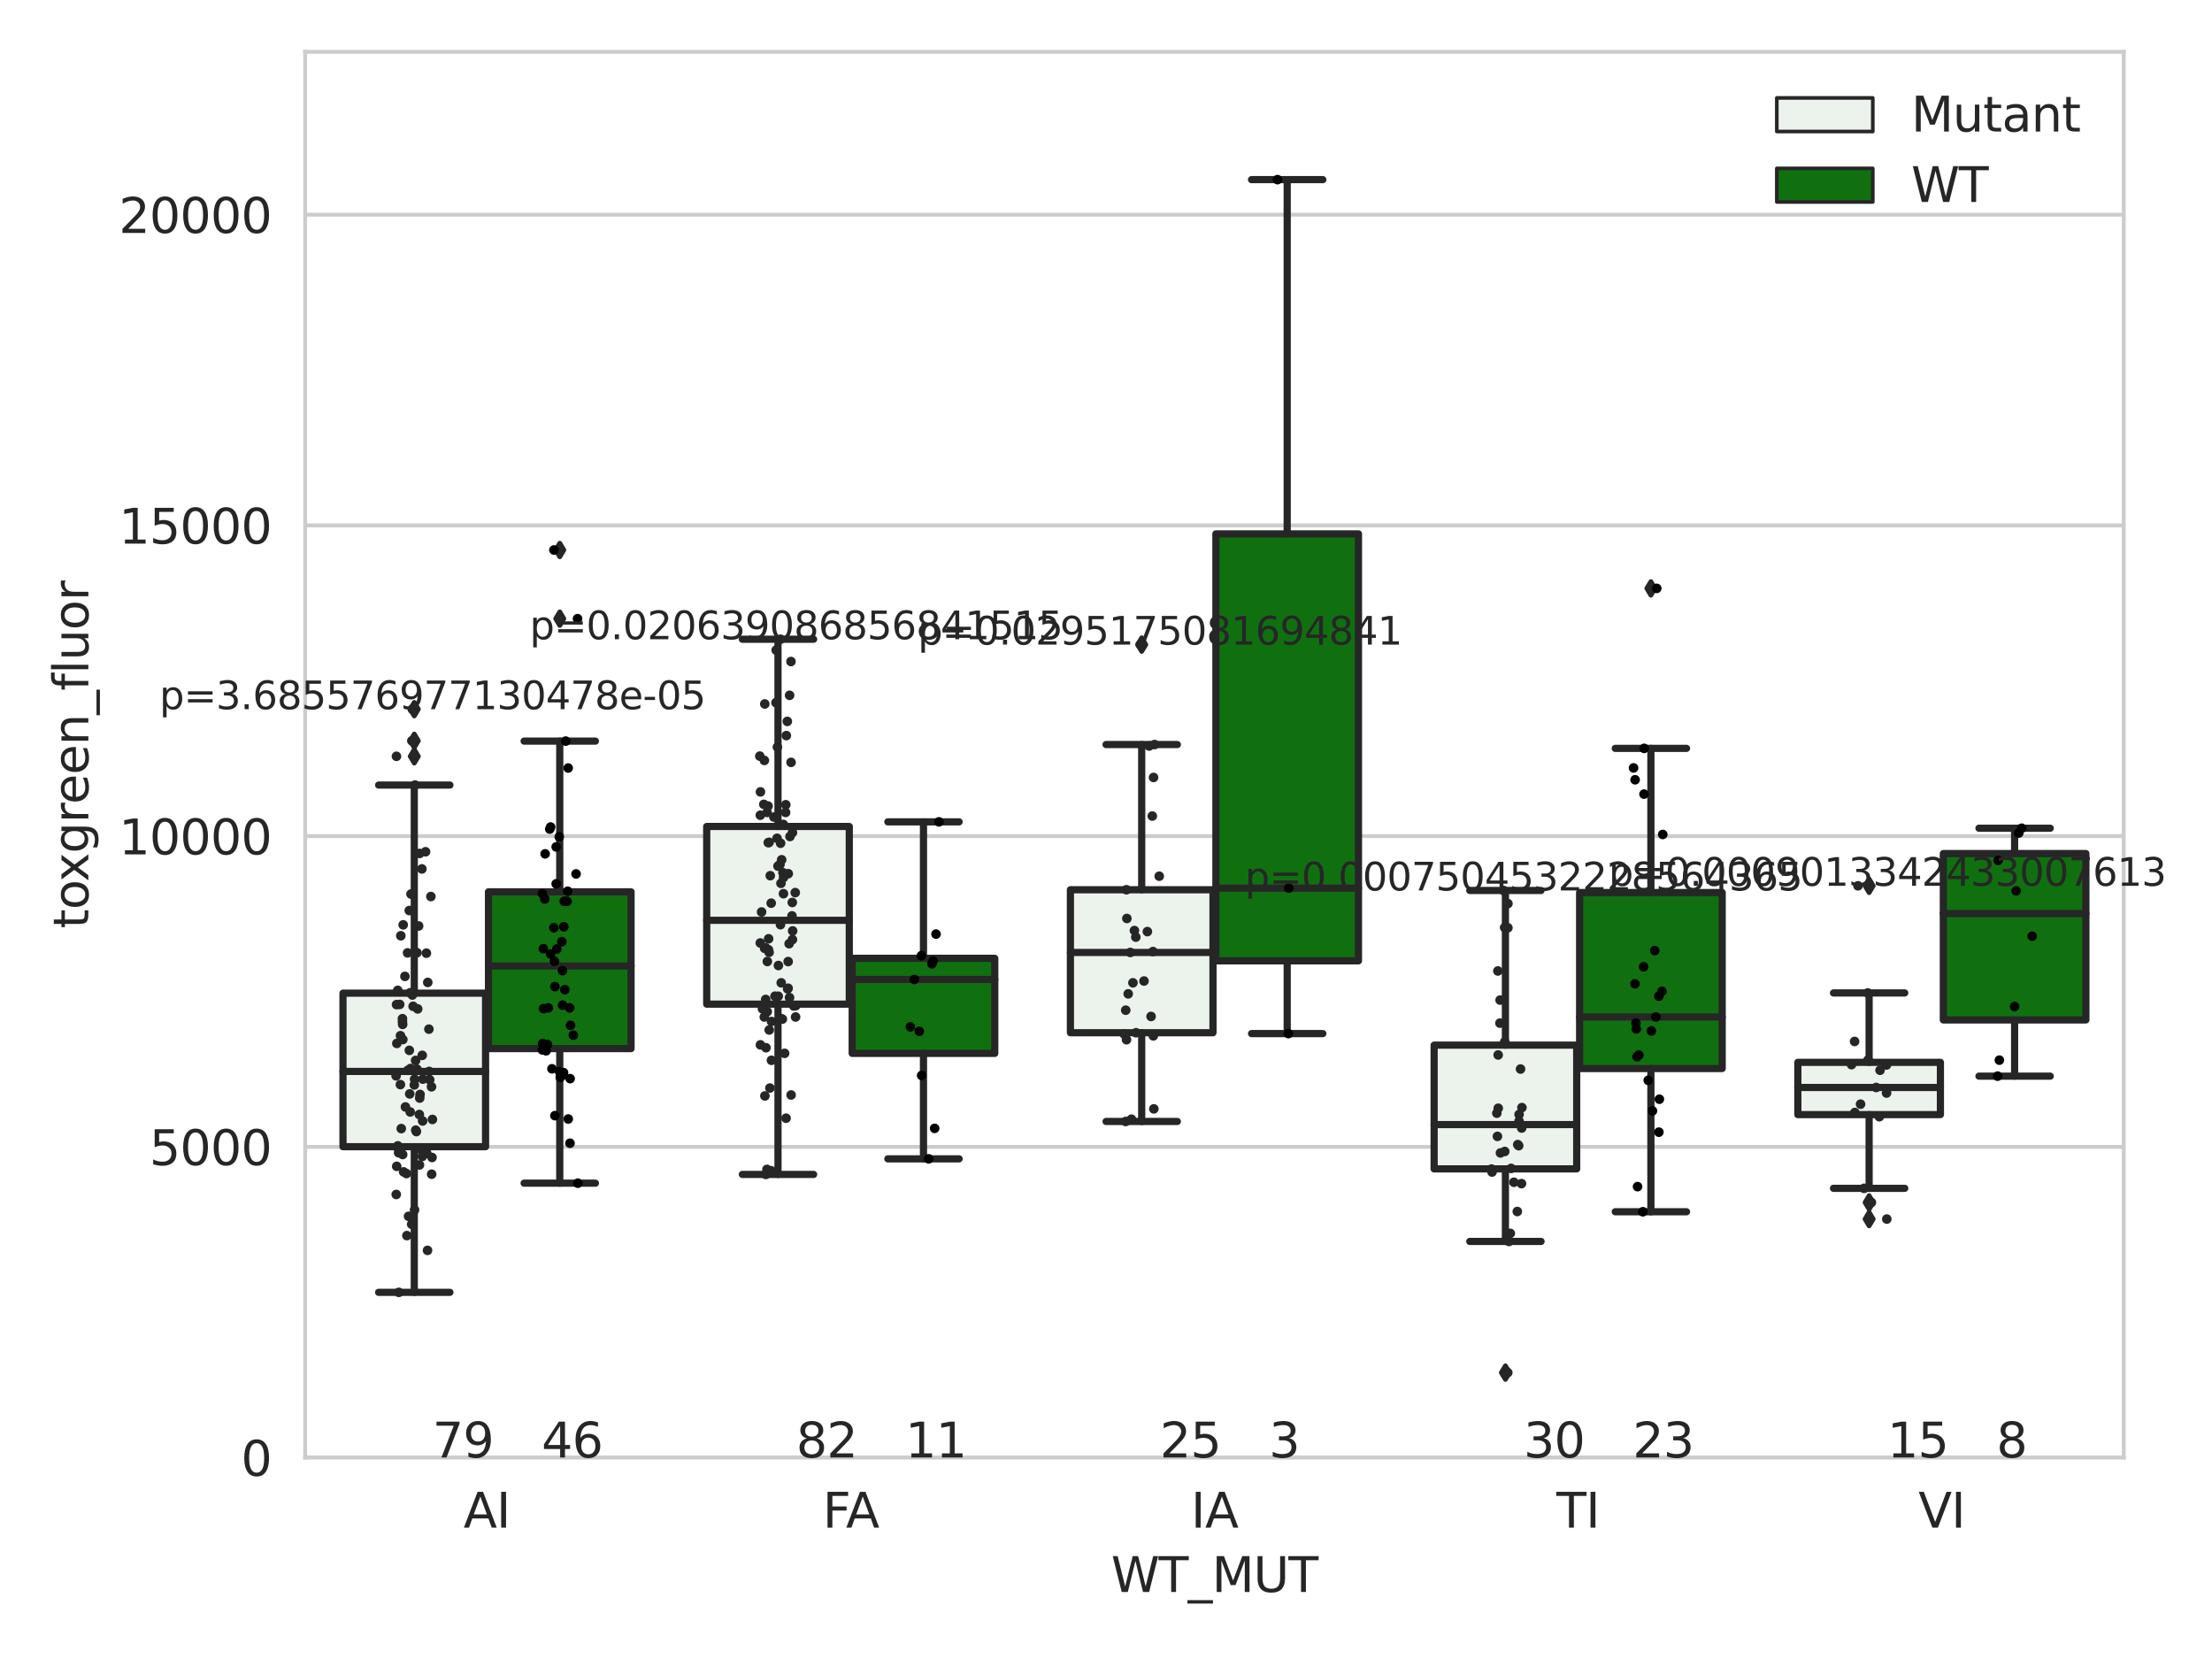 <?xml version="1.0" encoding="utf-8" standalone="no"?>
<!DOCTYPE svg PUBLIC "-//W3C//DTD SVG 1.1//EN"
  "http://www.w3.org/Graphics/SVG/1.1/DTD/svg11.dtd">
<svg xmlns:xlink="http://www.w3.org/1999/xlink" width="460.8pt" height="345.6pt" viewBox="0 0 460.8 345.6" xmlns="http://www.w3.org/2000/svg" version="1.1">
 <defs>
  <style type="text/css">*{stroke-linejoin: round; stroke-linecap: butt}</style>
 </defs>
 <g id="figure_1">
  <g id="patch_1">
   <path d="M 0 345.6 
L 460.8 345.6 
L 460.8 0 
L 0 0 
z
" style="fill: #ffffff"/>
  </g>
  <g id="axes_1">
   <g id="patch_2">
    <path d="M 63.571 303.64 
L 442.411 303.64 
L 442.411 10.8 
L 63.571 10.8 
z
" style="fill: #ffffff"/>
   </g>
   <g id="matplotlib.axis_1">
    <g id="xtick_1">
     <g id="text_1">
      <!-- AI -->
      <g style="fill: #262626" transform="translate(96.56 318.238) scale(0.1 -0.1)">
       <defs>
        <path id="DejaVuSans-41" d="M 2188 4044 
L 1331 1722 
L 3047 1722 
L 2188 4044 
z
M 1831 4666 
L 2547 4666 
L 4325 0 
L 3669 0 
L 3244 1197 
L 1141 1197 
L 716 0 
L 50 0 
L 1831 4666 
z
" transform="scale(0.016)"/>
        <path id="DejaVuSans-49" d="M 628 4666 
L 1259 4666 
L 1259 0 
L 628 0 
L 628 4666 
z
" transform="scale(0.016)"/>
       </defs>
       <use xlink:href="#DejaVuSans-41"/>
       <use xlink:href="#DejaVuSans-49" x="68.408"/>
      </g>
     </g>
    </g>
    <g id="xtick_2">
     <g id="text_2">
      <!-- FA -->
      <g style="fill: #262626" transform="translate(171.383 318.238) scale(0.1 -0.1)">
       <defs>
        <path id="DejaVuSans-46" d="M 628 4666 
L 3309 4666 
L 3309 4134 
L 1259 4134 
L 1259 2759 
L 3109 2759 
L 3109 2228 
L 1259 2228 
L 1259 0 
L 628 0 
L 628 4666 
z
" transform="scale(0.016)"/>
       </defs>
       <use xlink:href="#DejaVuSans-46"/>
       <use xlink:href="#DejaVuSans-41" x="48.395"/>
      </g>
     </g>
    </g>
    <g id="xtick_3">
     <g id="text_3">
      <!-- IA -->
      <g style="fill: #262626" transform="translate(248.096 318.238) scale(0.1 -0.1)">
       <use xlink:href="#DejaVuSans-49"/>
       <use xlink:href="#DejaVuSans-41" x="29.492"/>
      </g>
     </g>
    </g>
    <g id="xtick_4">
     <g id="text_4">
      <!-- TI -->
      <g style="fill: #262626" transform="translate(324.23 318.238) scale(0.1 -0.1)">
       <defs>
        <path id="DejaVuSans-54" d="M -19 4666 
L 3928 4666 
L 3928 4134 
L 2272 4134 
L 2272 0 
L 1638 0 
L 1638 4134 
L -19 4134 
L -19 4666 
z
" transform="scale(0.016)"/>
       </defs>
       <use xlink:href="#DejaVuSans-54"/>
       <use xlink:href="#DejaVuSans-49" x="61.084"/>
      </g>
     </g>
    </g>
    <g id="xtick_5">
     <g id="text_5">
      <!-- VI -->
      <g style="fill: #262626" transform="translate(399.631 318.238) scale(0.1 -0.1)">
       <defs>
        <path id="DejaVuSans-56" d="M 1831 0 
L 50 4666 
L 709 4666 
L 2188 738 
L 3669 4666 
L 4325 4666 
L 2547 0 
L 1831 0 
z
" transform="scale(0.016)"/>
       </defs>
       <use xlink:href="#DejaVuSans-56"/>
       <use xlink:href="#DejaVuSans-49" x="68.408"/>
      </g>
     </g>
    </g>
    <g id="text_6">
     <!-- WT_MUT -->
     <g style="fill: #262626" transform="translate(231.466 331.638) scale(0.1 -0.1)">
      <defs>
       <path id="DejaVuSans-57" d="M 213 4666 
L 850 4666 
L 1831 722 
L 2809 4666 
L 3519 4666 
L 4500 722 
L 5478 4666 
L 6119 4666 
L 4947 0 
L 4153 0 
L 3169 4050 
L 2175 0 
L 1381 0 
L 213 4666 
z
" transform="scale(0.016)"/>
       <path id="DejaVuSans-5f" d="M 3263 -1063 
L 3263 -1509 
L -63 -1509 
L -63 -1063 
L 3263 -1063 
z
" transform="scale(0.016)"/>
       <path id="DejaVuSans-4d" d="M 628 4666 
L 1569 4666 
L 2759 1491 
L 3956 4666 
L 4897 4666 
L 4897 0 
L 4281 0 
L 4281 4097 
L 3078 897 
L 2444 897 
L 1241 4097 
L 1241 0 
L 628 0 
L 628 4666 
z
" transform="scale(0.016)"/>
       <path id="DejaVuSans-55" d="M 556 4666 
L 1191 4666 
L 1191 1831 
Q 1191 1081 1462 751 
Q 1734 422 2344 422 
Q 2950 422 3222 751 
Q 3494 1081 3494 1831 
L 3494 4666 
L 4128 4666 
L 4128 1753 
Q 4128 841 3676 375 
Q 3225 -91 2344 -91 
Q 1459 -91 1007 375 
Q 556 841 556 1753 
L 556 4666 
z
" transform="scale(0.016)"/>
      </defs>
      <use xlink:href="#DejaVuSans-57"/>
      <use xlink:href="#DejaVuSans-54" x="98.877"/>
      <use xlink:href="#DejaVuSans-5f" x="159.961"/>
      <use xlink:href="#DejaVuSans-4d" x="209.961"/>
      <use xlink:href="#DejaVuSans-55" x="296.24"/>
      <use xlink:href="#DejaVuSans-54" x="369.434"/>
     </g>
    </g>
   </g>
   <g id="matplotlib.axis_2">
    <g id="ytick_1">
     <g id="line2d_1">
      <path d="M 63.571 303.64 
L 442.411 303.64 
" clip-path="url(#p7c314614db)" style="fill: none; stroke: #cccccc; stroke-width: 0.8; stroke-linecap: round"/>
     </g>
     <g id="text_7">
      <!-- 0 -->
      <g style="fill: #262626" transform="translate(50.209 307.439) scale(0.1 -0.1)">
       <defs>
        <path id="DejaVuSans-30" d="M 2034 4250 
Q 1547 4250 1301 3770 
Q 1056 3291 1056 2328 
Q 1056 1369 1301 889 
Q 1547 409 2034 409 
Q 2525 409 2770 889 
Q 3016 1369 3016 2328 
Q 3016 3291 2770 3770 
Q 2525 4250 2034 4250 
z
M 2034 4750 
Q 2819 4750 3233 4129 
Q 3647 3509 3647 2328 
Q 3647 1150 3233 529 
Q 2819 -91 2034 -91 
Q 1250 -91 836 529 
Q 422 1150 422 2328 
Q 422 3509 836 4129 
Q 1250 4750 2034 4750 
z
" transform="scale(0.016)"/>
       </defs>
       <use xlink:href="#DejaVuSans-30"/>
      </g>
     </g>
    </g>
    <g id="ytick_2">
     <g id="line2d_2">
      <path d="M 63.571 238.91 
L 442.411 238.91 
" clip-path="url(#p7c314614db)" style="fill: none; stroke: #cccccc; stroke-width: 0.8; stroke-linecap: round"/>
     </g>
     <g id="text_8">
      <!-- 5000 -->
      <g style="fill: #262626" transform="translate(31.121 242.709) scale(0.1 -0.1)">
       <defs>
        <path id="DejaVuSans-35" d="M 691 4666 
L 3169 4666 
L 3169 4134 
L 1269 4134 
L 1269 2991 
Q 1406 3038 1543 3061 
Q 1681 3084 1819 3084 
Q 2600 3084 3056 2656 
Q 3513 2228 3513 1497 
Q 3513 744 3044 326 
Q 2575 -91 1722 -91 
Q 1428 -91 1123 -41 
Q 819 9 494 109 
L 494 744 
Q 775 591 1075 516 
Q 1375 441 1709 441 
Q 2250 441 2565 725 
Q 2881 1009 2881 1497 
Q 2881 1984 2565 2268 
Q 2250 2553 1709 2553 
Q 1456 2553 1204 2497 
Q 953 2441 691 2322 
L 691 4666 
z
" transform="scale(0.016)"/>
       </defs>
       <use xlink:href="#DejaVuSans-35"/>
       <use xlink:href="#DejaVuSans-30" x="63.623"/>
       <use xlink:href="#DejaVuSans-30" x="127.246"/>
       <use xlink:href="#DejaVuSans-30" x="190.869"/>
      </g>
     </g>
    </g>
    <g id="ytick_3">
     <g id="line2d_3">
      <path d="M 63.571 174.18 
L 442.411 174.18 
" clip-path="url(#p7c314614db)" style="fill: none; stroke: #cccccc; stroke-width: 0.8; stroke-linecap: round"/>
     </g>
     <g id="text_9">
      <!-- 10000 -->
      <g style="fill: #262626" transform="translate(24.759 177.979) scale(0.1 -0.1)">
       <defs>
        <path id="DejaVuSans-31" d="M 794 531 
L 1825 531 
L 1825 4091 
L 703 3866 
L 703 4441 
L 1819 4666 
L 2450 4666 
L 2450 531 
L 3481 531 
L 3481 0 
L 794 0 
L 794 531 
z
" transform="scale(0.016)"/>
       </defs>
       <use xlink:href="#DejaVuSans-31"/>
       <use xlink:href="#DejaVuSans-30" x="63.623"/>
       <use xlink:href="#DejaVuSans-30" x="127.246"/>
       <use xlink:href="#DejaVuSans-30" x="190.869"/>
       <use xlink:href="#DejaVuSans-30" x="254.492"/>
      </g>
     </g>
    </g>
    <g id="ytick_4">
     <g id="line2d_4">
      <path d="M 63.571 109.45 
L 442.411 109.45 
" clip-path="url(#p7c314614db)" style="fill: none; stroke: #cccccc; stroke-width: 0.8; stroke-linecap: round"/>
     </g>
     <g id="text_10">
      <!-- 15000 -->
      <g style="fill: #262626" transform="translate(24.759 113.249) scale(0.1 -0.1)">
       <use xlink:href="#DejaVuSans-31"/>
       <use xlink:href="#DejaVuSans-35" x="63.623"/>
       <use xlink:href="#DejaVuSans-30" x="127.246"/>
       <use xlink:href="#DejaVuSans-30" x="190.869"/>
       <use xlink:href="#DejaVuSans-30" x="254.492"/>
      </g>
     </g>
    </g>
    <g id="ytick_5">
     <g id="line2d_5">
      <path d="M 63.571 44.719 
L 442.411 44.719 
" clip-path="url(#p7c314614db)" style="fill: none; stroke: #cccccc; stroke-width: 0.8; stroke-linecap: round"/>
     </g>
     <g id="text_11">
      <!-- 20000 -->
      <g style="fill: #262626" transform="translate(24.759 48.519) scale(0.1 -0.1)">
       <defs>
        <path id="DejaVuSans-32" d="M 1228 531 
L 3431 531 
L 3431 0 
L 469 0 
L 469 531 
Q 828 903 1448 1529 
Q 2069 2156 2228 2338 
Q 2531 2678 2651 2914 
Q 2772 3150 2772 3378 
Q 2772 3750 2511 3984 
Q 2250 4219 1831 4219 
Q 1534 4219 1204 4116 
Q 875 4013 500 3803 
L 500 4441 
Q 881 4594 1212 4672 
Q 1544 4750 1819 4750 
Q 2544 4750 2975 4387 
Q 3406 4025 3406 3419 
Q 3406 3131 3298 2873 
Q 3191 2616 2906 2266 
Q 2828 2175 2409 1742 
Q 1991 1309 1228 531 
z
" transform="scale(0.016)"/>
       </defs>
       <use xlink:href="#DejaVuSans-32"/>
       <use xlink:href="#DejaVuSans-30" x="63.623"/>
       <use xlink:href="#DejaVuSans-30" x="127.246"/>
       <use xlink:href="#DejaVuSans-30" x="190.869"/>
       <use xlink:href="#DejaVuSans-30" x="254.492"/>
      </g>
     </g>
    </g>
    <g id="text_12">
     <!-- toxgreen_fluor -->
     <g style="fill: #262626" transform="translate(18.401 193.415) rotate(-90) scale(0.1 -0.1)">
      <defs>
       <path id="DejaVuSans-74" d="M 1172 4494 
L 1172 3500 
L 2356 3500 
L 2356 3053 
L 1172 3053 
L 1172 1153 
Q 1172 725 1289 603 
Q 1406 481 1766 481 
L 2356 481 
L 2356 0 
L 1766 0 
Q 1100 0 847 248 
Q 594 497 594 1153 
L 594 3053 
L 172 3053 
L 172 3500 
L 594 3500 
L 594 4494 
L 1172 4494 
z
" transform="scale(0.016)"/>
       <path id="DejaVuSans-6f" d="M 1959 3097 
Q 1497 3097 1228 2736 
Q 959 2375 959 1747 
Q 959 1119 1226 758 
Q 1494 397 1959 397 
Q 2419 397 2687 759 
Q 2956 1122 2956 1747 
Q 2956 2369 2687 2733 
Q 2419 3097 1959 3097 
z
M 1959 3584 
Q 2709 3584 3137 3096 
Q 3566 2609 3566 1747 
Q 3566 888 3137 398 
Q 2709 -91 1959 -91 
Q 1206 -91 779 398 
Q 353 888 353 1747 
Q 353 2609 779 3096 
Q 1206 3584 1959 3584 
z
" transform="scale(0.016)"/>
       <path id="DejaVuSans-78" d="M 3513 3500 
L 2247 1797 
L 3578 0 
L 2900 0 
L 1881 1375 
L 863 0 
L 184 0 
L 1544 1831 
L 300 3500 
L 978 3500 
L 1906 2253 
L 2834 3500 
L 3513 3500 
z
" transform="scale(0.016)"/>
       <path id="DejaVuSans-67" d="M 2906 1791 
Q 2906 2416 2648 2759 
Q 2391 3103 1925 3103 
Q 1463 3103 1205 2759 
Q 947 2416 947 1791 
Q 947 1169 1205 825 
Q 1463 481 1925 481 
Q 2391 481 2648 825 
Q 2906 1169 2906 1791 
z
M 3481 434 
Q 3481 -459 3084 -895 
Q 2688 -1331 1869 -1331 
Q 1566 -1331 1297 -1286 
Q 1028 -1241 775 -1147 
L 775 -588 
Q 1028 -725 1275 -790 
Q 1522 -856 1778 -856 
Q 2344 -856 2625 -561 
Q 2906 -266 2906 331 
L 2906 616 
Q 2728 306 2450 153 
Q 2172 0 1784 0 
Q 1141 0 747 490 
Q 353 981 353 1791 
Q 353 2603 747 3093 
Q 1141 3584 1784 3584 
Q 2172 3584 2450 3431 
Q 2728 3278 2906 2969 
L 2906 3500 
L 3481 3500 
L 3481 434 
z
" transform="scale(0.016)"/>
       <path id="DejaVuSans-72" d="M 2631 2963 
Q 2534 3019 2420 3045 
Q 2306 3072 2169 3072 
Q 1681 3072 1420 2755 
Q 1159 2438 1159 1844 
L 1159 0 
L 581 0 
L 581 3500 
L 1159 3500 
L 1159 2956 
Q 1341 3275 1631 3429 
Q 1922 3584 2338 3584 
Q 2397 3584 2469 3576 
Q 2541 3569 2628 3553 
L 2631 2963 
z
" transform="scale(0.016)"/>
       <path id="DejaVuSans-65" d="M 3597 1894 
L 3597 1613 
L 953 1613 
Q 991 1019 1311 708 
Q 1631 397 2203 397 
Q 2534 397 2845 478 
Q 3156 559 3463 722 
L 3463 178 
Q 3153 47 2828 -22 
Q 2503 -91 2169 -91 
Q 1331 -91 842 396 
Q 353 884 353 1716 
Q 353 2575 817 3079 
Q 1281 3584 2069 3584 
Q 2775 3584 3186 3129 
Q 3597 2675 3597 1894 
z
M 3022 2063 
Q 3016 2534 2758 2815 
Q 2500 3097 2075 3097 
Q 1594 3097 1305 2825 
Q 1016 2553 972 2059 
L 3022 2063 
z
" transform="scale(0.016)"/>
       <path id="DejaVuSans-6e" d="M 3513 2113 
L 3513 0 
L 2938 0 
L 2938 2094 
Q 2938 2591 2744 2837 
Q 2550 3084 2163 3084 
Q 1697 3084 1428 2787 
Q 1159 2491 1159 1978 
L 1159 0 
L 581 0 
L 581 3500 
L 1159 3500 
L 1159 2956 
Q 1366 3272 1645 3428 
Q 1925 3584 2291 3584 
Q 2894 3584 3203 3211 
Q 3513 2838 3513 2113 
z
" transform="scale(0.016)"/>
       <path id="DejaVuSans-66" d="M 2375 4863 
L 2375 4384 
L 1825 4384 
Q 1516 4384 1395 4259 
Q 1275 4134 1275 3809 
L 1275 3500 
L 2222 3500 
L 2222 3053 
L 1275 3053 
L 1275 0 
L 697 0 
L 697 3053 
L 147 3053 
L 147 3500 
L 697 3500 
L 697 3744 
Q 697 4328 969 4595 
Q 1241 4863 1831 4863 
L 2375 4863 
z
" transform="scale(0.016)"/>
       <path id="DejaVuSans-6c" d="M 603 4863 
L 1178 4863 
L 1178 0 
L 603 0 
L 603 4863 
z
" transform="scale(0.016)"/>
       <path id="DejaVuSans-75" d="M 544 1381 
L 544 3500 
L 1119 3500 
L 1119 1403 
Q 1119 906 1312 657 
Q 1506 409 1894 409 
Q 2359 409 2629 706 
Q 2900 1003 2900 1516 
L 2900 3500 
L 3475 3500 
L 3475 0 
L 2900 0 
L 2900 538 
Q 2691 219 2414 64 
Q 2138 -91 1772 -91 
Q 1169 -91 856 284 
Q 544 659 544 1381 
z
M 1991 3584 
L 1991 3584 
z
" transform="scale(0.016)"/>
      </defs>
      <use xlink:href="#DejaVuSans-74"/>
      <use xlink:href="#DejaVuSans-6f" x="39.209"/>
      <use xlink:href="#DejaVuSans-78" x="97.266"/>
      <use xlink:href="#DejaVuSans-67" x="156.445"/>
      <use xlink:href="#DejaVuSans-72" x="219.922"/>
      <use xlink:href="#DejaVuSans-65" x="258.785"/>
      <use xlink:href="#DejaVuSans-65" x="320.309"/>
      <use xlink:href="#DejaVuSans-6e" x="381.832"/>
      <use xlink:href="#DejaVuSans-5f" x="445.211"/>
      <use xlink:href="#DejaVuSans-66" x="495.211"/>
      <use xlink:href="#DejaVuSans-6c" x="530.416"/>
      <use xlink:href="#DejaVuSans-75" x="558.199"/>
      <use xlink:href="#DejaVuSans-6f" x="621.578"/>
      <use xlink:href="#DejaVuSans-72" x="682.76"/>
     </g>
    </g>
   </g>
   <g id="patch_3">
    <path d="M 71.451 238.875 
L 101.152 238.875 
L 101.152 206.896 
L 71.451 206.896 
L 71.451 238.875 
z
" clip-path="url(#p7c314614db)" style="fill: #ecf2ec; stroke: #262626; stroke-width: 1.5; stroke-linejoin: miter"/>
   </g>
   <g id="patch_4">
    <path d="M 101.758 218.439 
L 131.459 218.439 
L 131.459 185.787 
L 101.758 185.787 
L 101.758 218.439 
z
" clip-path="url(#p7c314614db)" style="fill: #107010; stroke: #262626; stroke-width: 1.5; stroke-linejoin: miter"/>
   </g>
   <g id="patch_5">
    <path d="M 147.219 209.183 
L 176.92 209.183 
L 176.92 172.171 
L 147.219 172.171 
L 147.219 209.183 
z
" clip-path="url(#p7c314614db)" style="fill: #ecf2ec; stroke: #262626; stroke-width: 1.5; stroke-linejoin: miter"/>
   </g>
   <g id="patch_6">
    <path d="M 177.526 219.441 
L 207.227 219.441 
L 207.227 199.633 
L 177.526 199.633 
L 177.526 219.441 
z
" clip-path="url(#p7c314614db)" style="fill: #107010; stroke: #262626; stroke-width: 1.5; stroke-linejoin: miter"/>
   </g>
   <g id="patch_7">
    <path d="M 222.987 215.137 
L 252.688 215.137 
L 252.688 185.351 
L 222.987 185.351 
L 222.987 215.137 
z
" clip-path="url(#p7c314614db)" style="fill: #ecf2ec; stroke: #262626; stroke-width: 1.5; stroke-linejoin: miter"/>
   </g>
   <g id="patch_8">
    <path d="M 253.294 200.163 
L 282.995 200.163 
L 282.995 111.216 
L 253.294 111.216 
L 253.294 200.163 
z
" clip-path="url(#p7c314614db)" style="fill: #107010; stroke: #262626; stroke-width: 1.5; stroke-linejoin: miter"/>
   </g>
   <g id="patch_9">
    <path d="M 298.755 243.501 
L 328.456 243.501 
L 328.456 217.718 
L 298.755 217.718 
L 298.755 243.501 
z
" clip-path="url(#p7c314614db)" style="fill: #ecf2ec; stroke: #262626; stroke-width: 1.5; stroke-linejoin: miter"/>
   </g>
   <g id="patch_10">
    <path d="M 329.062 222.593 
L 358.763 222.593 
L 358.763 185.928 
L 329.062 185.928 
L 329.062 222.593 
z
" clip-path="url(#p7c314614db)" style="fill: #107010; stroke: #262626; stroke-width: 1.5; stroke-linejoin: miter"/>
   </g>
   <g id="patch_11">
    <path d="M 374.523 232.195 
L 404.224 232.195 
L 404.224 221.307 
L 374.523 221.307 
L 374.523 232.195 
z
" clip-path="url(#p7c314614db)" style="fill: #ecf2ec; stroke: #262626; stroke-width: 1.5; stroke-linejoin: miter"/>
   </g>
   <g id="patch_12">
    <path d="M 404.83 212.468 
L 434.531 212.468 
L 434.531 177.814 
L 404.83 177.814 
L 404.83 212.468 
z
" clip-path="url(#p7c314614db)" style="fill: #107010; stroke: #262626; stroke-width: 1.5; stroke-linejoin: miter"/>
   </g>
   <g id="patch_13">
    <path d="M 101.455 303.64 
L 101.455 303.64 
L 101.455 303.64 
L 101.455 303.64 
z
" clip-path="url(#p7c314614db)" style="fill: #ecf2ec; stroke: #262626; stroke-width: 0.75; stroke-linejoin: miter"/>
   </g>
   <g id="patch_14">
    <path d="M 101.455 303.64 
L 101.455 303.64 
L 101.455 303.64 
L 101.455 303.64 
z
" clip-path="url(#p7c314614db)" style="fill: #107010; stroke: #262626; stroke-width: 0.75; stroke-linejoin: miter"/>
   </g>
   <g id="PathCollection_1"/>
   <g id="PathCollection_2"/>
   <g id="line2d_6">
    <path d="M 86.302 238.875 
L 86.302 269.221 
" clip-path="url(#p7c314614db)" style="fill: none; stroke: #262626; stroke-width: 1.5; stroke-linecap: round"/>
   </g>
   <g id="line2d_7">
    <path d="M 86.302 206.896 
L 86.302 163.544 
" clip-path="url(#p7c314614db)" style="fill: none; stroke: #262626; stroke-width: 1.5; stroke-linecap: round"/>
   </g>
   <g id="line2d_8">
    <path d="M 78.876 269.221 
L 93.727 269.221 
" clip-path="url(#p7c314614db)" style="fill: none; stroke: #262626; stroke-width: 1.5; stroke-linecap: round"/>
   </g>
   <g id="line2d_9">
    <path d="M 78.876 163.544 
L 93.727 163.544 
" clip-path="url(#p7c314614db)" style="fill: none; stroke: #262626; stroke-width: 1.5; stroke-linecap: round"/>
   </g>
   <g id="line2d_10">
    <defs>
     <path id="m5e63eb27f3" d="M -0 1.414 
L 0.849 0 
L 0 -1.414 
L -0.849 -0 
z
" style="stroke: #262626; stroke-linejoin: miter"/>
    </defs>
    <g clip-path="url(#p7c314614db)">
     <use xlink:href="#m5e63eb27f3" x="86.302" y="157.553" style="fill: #262626; stroke: #262626; stroke-linejoin: miter"/>
     <use xlink:href="#m5e63eb27f3" x="86.302" y="147.736" style="fill: #262626; stroke: #262626; stroke-linejoin: miter"/>
     <use xlink:href="#m5e63eb27f3" x="86.302" y="154.323" style="fill: #262626; stroke: #262626; stroke-linejoin: miter"/>
    </g>
   </g>
   <g id="line2d_11">
    <path d="M 116.609 218.439 
L 116.609 246.477 
" clip-path="url(#p7c314614db)" style="fill: none; stroke: #262626; stroke-width: 1.5; stroke-linecap: round"/>
   </g>
   <g id="line2d_12">
    <path d="M 116.609 185.787 
L 116.609 154.387 
" clip-path="url(#p7c314614db)" style="fill: none; stroke: #262626; stroke-width: 1.5; stroke-linecap: round"/>
   </g>
   <g id="line2d_13">
    <path d="M 109.184 246.477 
L 124.034 246.477 
" clip-path="url(#p7c314614db)" style="fill: none; stroke: #262626; stroke-width: 1.5; stroke-linecap: round"/>
   </g>
   <g id="line2d_14">
    <path d="M 109.184 154.387 
L 124.034 154.387 
" clip-path="url(#p7c314614db)" style="fill: none; stroke: #262626; stroke-width: 1.5; stroke-linecap: round"/>
   </g>
   <g id="line2d_15">
    <g clip-path="url(#p7c314614db)">
     <use xlink:href="#m5e63eb27f3" x="116.609" y="128.881" style="fill: #262626; stroke: #262626; stroke-linejoin: miter"/>
     <use xlink:href="#m5e63eb27f3" x="116.609" y="114.573" style="fill: #262626; stroke: #262626; stroke-linejoin: miter"/>
    </g>
   </g>
   <g id="line2d_16">
    <path d="M 162.07 209.183 
L 162.07 244.652 
" clip-path="url(#p7c314614db)" style="fill: none; stroke: #262626; stroke-width: 1.5; stroke-linecap: round"/>
   </g>
   <g id="line2d_17">
    <path d="M 162.07 172.171 
L 162.07 133.162 
" clip-path="url(#p7c314614db)" style="fill: none; stroke: #262626; stroke-width: 1.5; stroke-linecap: round"/>
   </g>
   <g id="line2d_18">
    <path d="M 154.644 244.652 
L 169.495 244.652 
" clip-path="url(#p7c314614db)" style="fill: none; stroke: #262626; stroke-width: 1.5; stroke-linecap: round"/>
   </g>
   <g id="line2d_19">
    <path d="M 154.644 133.162 
L 169.495 133.162 
" clip-path="url(#p7c314614db)" style="fill: none; stroke: #262626; stroke-width: 1.5; stroke-linecap: round"/>
   </g>
   <g id="line2d_20"/>
   <g id="line2d_21">
    <path d="M 192.377 219.441 
L 192.377 241.407 
" clip-path="url(#p7c314614db)" style="fill: none; stroke: #262626; stroke-width: 1.5; stroke-linecap: round"/>
   </g>
   <g id="line2d_22">
    <path d="M 192.377 199.633 
L 192.377 171.211 
" clip-path="url(#p7c314614db)" style="fill: none; stroke: #262626; stroke-width: 1.5; stroke-linecap: round"/>
   </g>
   <g id="line2d_23">
    <path d="M 184.951 241.407 
L 199.802 241.407 
" clip-path="url(#p7c314614db)" style="fill: none; stroke: #262626; stroke-width: 1.5; stroke-linecap: round"/>
   </g>
   <g id="line2d_24">
    <path d="M 184.951 171.211 
L 199.802 171.211 
" clip-path="url(#p7c314614db)" style="fill: none; stroke: #262626; stroke-width: 1.5; stroke-linecap: round"/>
   </g>
   <g id="line2d_25"/>
   <g id="line2d_26">
    <path d="M 237.837 215.137 
L 237.837 233.624 
" clip-path="url(#p7c314614db)" style="fill: none; stroke: #262626; stroke-width: 1.5; stroke-linecap: round"/>
   </g>
   <g id="line2d_27">
    <path d="M 237.837 185.351 
L 237.837 155.104 
" clip-path="url(#p7c314614db)" style="fill: none; stroke: #262626; stroke-width: 1.5; stroke-linecap: round"/>
   </g>
   <g id="line2d_28">
    <path d="M 230.412 233.624 
L 245.263 233.624 
" clip-path="url(#p7c314614db)" style="fill: none; stroke: #262626; stroke-width: 1.5; stroke-linecap: round"/>
   </g>
   <g id="line2d_29">
    <path d="M 230.412 155.104 
L 245.263 155.104 
" clip-path="url(#p7c314614db)" style="fill: none; stroke: #262626; stroke-width: 1.5; stroke-linecap: round"/>
   </g>
   <g id="line2d_30">
    <g clip-path="url(#p7c314614db)">
     <use xlink:href="#m5e63eb27f3" x="237.837" y="134.282" style="fill: #262626; stroke: #262626; stroke-linejoin: miter"/>
    </g>
   </g>
   <g id="line2d_31">
    <path d="M 268.145 200.163 
L 268.145 215.317 
" clip-path="url(#p7c314614db)" style="fill: none; stroke: #262626; stroke-width: 1.5; stroke-linecap: round"/>
   </g>
   <g id="line2d_32">
    <path d="M 268.145 111.216 
L 268.145 37.422 
" clip-path="url(#p7c314614db)" style="fill: none; stroke: #262626; stroke-width: 1.5; stroke-linecap: round"/>
   </g>
   <g id="line2d_33">
    <path d="M 260.719 215.317 
L 275.57 215.317 
" clip-path="url(#p7c314614db)" style="fill: none; stroke: #262626; stroke-width: 1.5; stroke-linecap: round"/>
   </g>
   <g id="line2d_34">
    <path d="M 260.719 37.422 
L 275.57 37.422 
" clip-path="url(#p7c314614db)" style="fill: none; stroke: #262626; stroke-width: 1.5; stroke-linecap: round"/>
   </g>
   <g id="line2d_35"/>
   <g id="line2d_36">
    <path d="M 313.605 243.501 
L 313.605 258.617 
" clip-path="url(#p7c314614db)" style="fill: none; stroke: #262626; stroke-width: 1.5; stroke-linecap: round"/>
   </g>
   <g id="line2d_37">
    <path d="M 313.605 217.718 
L 313.605 185.498 
" clip-path="url(#p7c314614db)" style="fill: none; stroke: #262626; stroke-width: 1.5; stroke-linecap: round"/>
   </g>
   <g id="line2d_38">
    <path d="M 306.18 258.617 
L 321.031 258.617 
" clip-path="url(#p7c314614db)" style="fill: none; stroke: #262626; stroke-width: 1.5; stroke-linecap: round"/>
   </g>
   <g id="line2d_39">
    <path d="M 306.18 185.498 
L 321.031 185.498 
" clip-path="url(#p7c314614db)" style="fill: none; stroke: #262626; stroke-width: 1.5; stroke-linecap: round"/>
   </g>
   <g id="line2d_40">
    <g clip-path="url(#p7c314614db)">
     <use xlink:href="#m5e63eb27f3" x="313.605" y="285.94" style="fill: #262626; stroke: #262626; stroke-linejoin: miter"/>
    </g>
   </g>
   <g id="line2d_41">
    <path d="M 343.912 222.593 
L 343.912 252.432 
" clip-path="url(#p7c314614db)" style="fill: none; stroke: #262626; stroke-width: 1.5; stroke-linecap: round"/>
   </g>
   <g id="line2d_42">
    <path d="M 343.912 185.928 
L 343.912 155.9 
" clip-path="url(#p7c314614db)" style="fill: none; stroke: #262626; stroke-width: 1.5; stroke-linecap: round"/>
   </g>
   <g id="line2d_43">
    <path d="M 336.487 252.432 
L 351.338 252.432 
" clip-path="url(#p7c314614db)" style="fill: none; stroke: #262626; stroke-width: 1.5; stroke-linecap: round"/>
   </g>
   <g id="line2d_44">
    <path d="M 336.487 155.9 
L 351.338 155.9 
" clip-path="url(#p7c314614db)" style="fill: none; stroke: #262626; stroke-width: 1.5; stroke-linecap: round"/>
   </g>
   <g id="line2d_45">
    <g clip-path="url(#p7c314614db)">
     <use xlink:href="#m5e63eb27f3" x="343.912" y="122.572" style="fill: #262626; stroke: #262626; stroke-linejoin: miter"/>
    </g>
   </g>
   <g id="line2d_46">
    <path d="M 389.373 232.195 
L 389.373 247.55 
" clip-path="url(#p7c314614db)" style="fill: none; stroke: #262626; stroke-width: 1.5; stroke-linecap: round"/>
   </g>
   <g id="line2d_47">
    <path d="M 389.373 221.307 
L 389.373 206.85 
" clip-path="url(#p7c314614db)" style="fill: none; stroke: #262626; stroke-width: 1.5; stroke-linecap: round"/>
   </g>
   <g id="line2d_48">
    <path d="M 381.948 247.55 
L 396.798 247.55 
" clip-path="url(#p7c314614db)" style="fill: none; stroke: #262626; stroke-width: 1.5; stroke-linecap: round"/>
   </g>
   <g id="line2d_49">
    <path d="M 381.948 206.85 
L 396.798 206.85 
" clip-path="url(#p7c314614db)" style="fill: none; stroke: #262626; stroke-width: 1.5; stroke-linecap: round"/>
   </g>
   <g id="line2d_50">
    <g clip-path="url(#p7c314614db)">
     <use xlink:href="#m5e63eb27f3" x="389.373" y="253.953" style="fill: #262626; stroke: #262626; stroke-linejoin: miter"/>
     <use xlink:href="#m5e63eb27f3" x="389.373" y="250.494" style="fill: #262626; stroke: #262626; stroke-linejoin: miter"/>
     <use xlink:href="#m5e63eb27f3" x="389.373" y="184.531" style="fill: #262626; stroke: #262626; stroke-linejoin: miter"/>
    </g>
   </g>
   <g id="line2d_51">
    <path d="M 419.68 212.468 
L 419.68 224.181 
" clip-path="url(#p7c314614db)" style="fill: none; stroke: #262626; stroke-width: 1.5; stroke-linecap: round"/>
   </g>
   <g id="line2d_52">
    <path d="M 419.68 177.814 
L 419.68 172.532 
" clip-path="url(#p7c314614db)" style="fill: none; stroke: #262626; stroke-width: 1.5; stroke-linecap: round"/>
   </g>
   <g id="line2d_53">
    <path d="M 412.255 224.181 
L 427.106 224.181 
" clip-path="url(#p7c314614db)" style="fill: none; stroke: #262626; stroke-width: 1.5; stroke-linecap: round"/>
   </g>
   <g id="line2d_54">
    <path d="M 412.255 172.532 
L 427.106 172.532 
" clip-path="url(#p7c314614db)" style="fill: none; stroke: #262626; stroke-width: 1.5; stroke-linecap: round"/>
   </g>
   <g id="line2d_55"/>
   <g id="line2d_56">
    <path d="M 71.451 223.198 
L 101.152 223.198 
" clip-path="url(#p7c314614db)" style="fill: none; stroke: #262626; stroke-width: 1.5; stroke-linecap: round"/>
   </g>
   <g id="line2d_57">
    <path d="M 101.758 201.237 
L 131.459 201.237 
" clip-path="url(#p7c314614db)" style="fill: none; stroke: #262626; stroke-width: 1.5; stroke-linecap: round"/>
   </g>
   <g id="line2d_58">
    <path d="M 147.219 191.714 
L 176.92 191.714 
" clip-path="url(#p7c314614db)" style="fill: none; stroke: #262626; stroke-width: 1.5; stroke-linecap: round"/>
   </g>
   <g id="line2d_59">
    <path d="M 177.526 204.041 
L 207.227 204.041 
" clip-path="url(#p7c314614db)" style="fill: none; stroke: #262626; stroke-width: 1.5; stroke-linecap: round"/>
   </g>
   <g id="line2d_60">
    <path d="M 222.987 198.41 
L 252.688 198.41 
" clip-path="url(#p7c314614db)" style="fill: none; stroke: #262626; stroke-width: 1.5; stroke-linecap: round"/>
   </g>
   <g id="line2d_61">
    <path d="M 253.294 185.009 
L 282.995 185.009 
" clip-path="url(#p7c314614db)" style="fill: none; stroke: #262626; stroke-width: 1.5; stroke-linecap: round"/>
   </g>
   <g id="line2d_62">
    <path d="M 298.755 234.271 
L 328.456 234.271 
" clip-path="url(#p7c314614db)" style="fill: none; stroke: #262626; stroke-width: 1.5; stroke-linecap: round"/>
   </g>
   <g id="line2d_63">
    <path d="M 329.062 211.853 
L 358.763 211.853 
" clip-path="url(#p7c314614db)" style="fill: none; stroke: #262626; stroke-width: 1.5; stroke-linecap: round"/>
   </g>
   <g id="line2d_64">
    <path d="M 374.523 226.541 
L 404.224 226.541 
" clip-path="url(#p7c314614db)" style="fill: none; stroke: #262626; stroke-width: 1.5; stroke-linecap: round"/>
   </g>
   <g id="line2d_65">
    <path d="M 404.83 190.304 
L 434.531 190.304 
" clip-path="url(#p7c314614db)" style="fill: none; stroke: #262626; stroke-width: 1.5; stroke-linecap: round"/>
   </g>
   <g id="patch_15">
    <path d="M 63.571 303.64 
L 63.571 10.8 
" style="fill: none; stroke: #cccccc; stroke-width: 0.8; stroke-linejoin: miter; stroke-linecap: square"/>
   </g>
   <g id="patch_16">
    <path d="M 442.411 303.64 
L 442.411 10.8 
" style="fill: none; stroke: #cccccc; stroke-width: 0.8; stroke-linejoin: miter; stroke-linecap: square"/>
   </g>
   <g id="patch_17">
    <path d="M 63.571 303.64 
L 442.411 303.64 
" style="fill: none; stroke: #cccccc; stroke-width: 0.8; stroke-linejoin: miter; stroke-linecap: square"/>
   </g>
   <g id="patch_18">
    <path d="M 63.571 10.8 
L 442.411 10.8 
" style="fill: none; stroke: #cccccc; stroke-width: 0.8; stroke-linejoin: miter; stroke-linecap: square"/>
   </g>
   <g id="PathCollection_3">
    <defs>
     <path id="C0_0_4cd5341cf6" d="M 0 1 
C 0.265 1 0.52 0.895 0.707 0.707 
C 0.895 0.52 1 0.265 1 -0 
C 1 -0.265 0.895 -0.52 0.707 -0.707 
C 0.52 -0.895 0.265 -1 0 -1 
C -0.265 -1 -0.52 -0.895 -0.707 -0.707 
C -0.895 -0.52 -1 -0.265 -1 0 
C -1 0.265 -0.895 0.52 -0.707 0.707 
C -0.52 0.895 -0.265 1 0 1 
z
"/>
    </defs>
    <g clip-path="url(#p7c314614db)">
     <use xlink:href="#C0_0_4cd5341cf6" x="84.085" y="244.125" style="fill: #262626"/>
    </g>
    <g clip-path="url(#p7c314614db)">
     <use xlink:href="#C0_0_4cd5341cf6" x="83.881" y="213.4" style="fill: #262626"/>
    </g>
    <g clip-path="url(#p7c314614db)">
     <use xlink:href="#C0_0_4cd5341cf6" x="88.652" y="177.436" style="fill: #262626"/>
    </g>
    <g clip-path="url(#p7c314614db)">
     <use xlink:href="#C0_0_4cd5341cf6" x="84.905" y="198.504" style="fill: #262626"/>
    </g>
    <g clip-path="url(#p7c314614db)">
     <use xlink:href="#C0_0_4cd5341cf6" x="89.891" y="226.401" style="fill: #262626"/>
    </g>
    <g clip-path="url(#p7c314614db)">
     <use xlink:href="#C0_0_4cd5341cf6" x="86.742" y="235.727" style="fill: #262626"/>
    </g>
    <g clip-path="url(#p7c314614db)">
     <use xlink:href="#C0_0_4cd5341cf6" x="82.591" y="157.553" style="fill: #262626"/>
    </g>
    <g clip-path="url(#p7c314614db)">
     <use xlink:href="#C0_0_4cd5341cf6" x="85.523" y="222.587" style="fill: #262626"/>
    </g>
    <g clip-path="url(#p7c314614db)">
     <use xlink:href="#C0_0_4cd5341cf6" x="87.354" y="232.171" style="fill: #262626"/>
    </g>
    <g clip-path="url(#p7c314614db)">
     <use xlink:href="#C0_0_4cd5341cf6" x="86.857" y="198.469" style="fill: #262626"/>
    </g>
    <g clip-path="url(#p7c314614db)">
     <use xlink:href="#C0_0_4cd5341cf6" x="86.609" y="235.429" style="fill: #262626"/>
    </g>
    <g clip-path="url(#p7c314614db)">
     <use xlink:href="#C0_0_4cd5341cf6" x="88.913" y="240.262" style="fill: #262626"/>
    </g>
    <g clip-path="url(#p7c314614db)">
     <use xlink:href="#C0_0_4cd5341cf6" x="82.857" y="206.31" style="fill: #262626"/>
    </g>
    <g clip-path="url(#p7c314614db)">
     <use xlink:href="#C0_0_4cd5341cf6" x="83.499" y="194.935" style="fill: #262626"/>
    </g>
    <g clip-path="url(#p7c314614db)">
     <use xlink:href="#C0_0_4cd5341cf6" x="86.864" y="222.73" style="fill: #262626"/>
    </g>
    <g clip-path="url(#p7c314614db)">
     <use xlink:href="#C0_0_4cd5341cf6" x="87.436" y="228.747" style="fill: #262626"/>
    </g>
    <g clip-path="url(#p7c314614db)">
     <use xlink:href="#C0_0_4cd5341cf6" x="89.059" y="260.475" style="fill: #262626"/>
    </g>
    <g clip-path="url(#p7c314614db)">
     <use xlink:href="#C0_0_4cd5341cf6" x="85.923" y="206.98" style="fill: #262626"/>
    </g>
    <g clip-path="url(#p7c314614db)">
     <use xlink:href="#C0_0_4cd5341cf6" x="87.506" y="227.992" style="fill: #262626"/>
    </g>
    <g clip-path="url(#p7c314614db)">
     <use xlink:href="#C0_0_4cd5341cf6" x="89.348" y="214.391" style="fill: #262626"/>
    </g>
    <g clip-path="url(#p7c314614db)">
     <use xlink:href="#C0_0_4cd5341cf6" x="89.112" y="204.656" style="fill: #262626"/>
    </g>
    <g clip-path="url(#p7c314614db)">
     <use xlink:href="#C0_0_4cd5341cf6" x="83.43" y="215.755" style="fill: #262626"/>
    </g>
    <g clip-path="url(#p7c314614db)">
     <use xlink:href="#C0_0_4cd5341cf6" x="86.063" y="209.634" style="fill: #262626"/>
    </g>
    <g clip-path="url(#p7c314614db)">
     <use xlink:href="#C0_0_4cd5341cf6" x="87.207" y="192.896" style="fill: #262626"/>
    </g>
    <g clip-path="url(#p7c314614db)">
     <use xlink:href="#C0_0_4cd5341cf6" x="82.516" y="224.122" style="fill: #262626"/>
    </g>
    <g clip-path="url(#p7c314614db)">
     <use xlink:href="#C0_0_4cd5341cf6" x="85.353" y="227.878" style="fill: #262626"/>
    </g>
    <g clip-path="url(#p7c314614db)">
     <use xlink:href="#C0_0_4cd5341cf6" x="85.759" y="255.031" style="fill: #262626"/>
    </g>
    <g clip-path="url(#p7c314614db)">
     <use xlink:href="#C0_0_4cd5341cf6" x="85.11" y="253.378" style="fill: #262626"/>
    </g>
    <g clip-path="url(#p7c314614db)">
     <use xlink:href="#C0_0_4cd5341cf6" x="89.519" y="224.945" style="fill: #262626"/>
    </g>
    <g clip-path="url(#p7c314614db)">
     <use xlink:href="#C0_0_4cd5341cf6" x="82.604" y="209.279" style="fill: #262626"/>
    </g>
    <g clip-path="url(#p7c314614db)">
     <use xlink:href="#C0_0_4cd5341cf6" x="86.309" y="226.013" style="fill: #262626"/>
    </g>
    <g clip-path="url(#p7c314614db)">
     <use xlink:href="#C0_0_4cd5341cf6" x="85.446" y="206.812" style="fill: #262626"/>
    </g>
    <g clip-path="url(#p7c314614db)">
     <use xlink:href="#C0_0_4cd5341cf6" x="83.84" y="212.211" style="fill: #262626"/>
    </g>
    <g clip-path="url(#p7c314614db)">
     <use xlink:href="#C0_0_4cd5341cf6" x="88.042" y="233.521" style="fill: #262626"/>
    </g>
    <g clip-path="url(#p7c314614db)">
     <use xlink:href="#C0_0_4cd5341cf6" x="83.843" y="212.823" style="fill: #262626"/>
    </g>
    <g clip-path="url(#p7c314614db)">
     <use xlink:href="#C0_0_4cd5341cf6" x="87.889" y="181.01" style="fill: #262626"/>
    </g>
    <g clip-path="url(#p7c314614db)">
     <use xlink:href="#C0_0_4cd5341cf6" x="87.014" y="210.175" style="fill: #262626"/>
    </g>
    <g clip-path="url(#p7c314614db)">
     <use xlink:href="#C0_0_4cd5341cf6" x="84.674" y="244.472" style="fill: #262626"/>
    </g>
    <g clip-path="url(#p7c314614db)">
     <use xlink:href="#C0_0_4cd5341cf6" x="90.002" y="241.125" style="fill: #262626"/>
    </g>
    <g clip-path="url(#p7c314614db)">
     <use xlink:href="#C0_0_4cd5341cf6" x="82.643" y="242.969" style="fill: #262626"/>
    </g>
    <g clip-path="url(#p7c314614db)">
     <use xlink:href="#C0_0_4cd5341cf6" x="86.353" y="252.042" style="fill: #262626"/>
    </g>
    <g clip-path="url(#p7c314614db)">
     <use xlink:href="#C0_0_4cd5341cf6" x="87.887" y="239.683" style="fill: #262626"/>
    </g>
    <g clip-path="url(#p7c314614db)">
     <use xlink:href="#C0_0_4cd5341cf6" x="82.878" y="238.705" style="fill: #262626"/>
    </g>
    <g clip-path="url(#p7c314614db)">
     <use xlink:href="#C0_0_4cd5341cf6" x="82.815" y="239.046" style="fill: #262626"/>
    </g>
    <g clip-path="url(#p7c314614db)">
     <use xlink:href="#C0_0_4cd5341cf6" x="85.455" y="231.643" style="fill: #262626"/>
    </g>
    <g clip-path="url(#p7c314614db)">
     <use xlink:href="#C0_0_4cd5341cf6" x="83.089" y="269.221" style="fill: #262626"/>
    </g>
    <g clip-path="url(#p7c314614db)">
     <use xlink:href="#C0_0_4cd5341cf6" x="86.466" y="163.544" style="fill: #262626"/>
    </g>
    <g clip-path="url(#p7c314614db)">
     <use xlink:href="#C0_0_4cd5341cf6" x="85.889" y="147.736" style="fill: #262626"/>
    </g>
    <g clip-path="url(#p7c314614db)">
     <use xlink:href="#C0_0_4cd5341cf6" x="88.085" y="224.8" style="fill: #262626"/>
    </g>
    <g clip-path="url(#p7c314614db)">
     <use xlink:href="#C0_0_4cd5341cf6" x="85.795" y="154.323" style="fill: #262626"/>
    </g>
    <g clip-path="url(#p7c314614db)">
     <use xlink:href="#C0_0_4cd5341cf6" x="89.762" y="186.764" style="fill: #262626"/>
    </g>
    <g clip-path="url(#p7c314614db)">
     <use xlink:href="#C0_0_4cd5341cf6" x="83.884" y="240.506" style="fill: #262626"/>
    </g>
    <g clip-path="url(#p7c314614db)">
     <use xlink:href="#C0_0_4cd5341cf6" x="84.764" y="257.399" style="fill: #262626"/>
    </g>
    <g clip-path="url(#p7c314614db)">
     <use xlink:href="#C0_0_4cd5341cf6" x="85.624" y="186.248" style="fill: #262626"/>
    </g>
    <g clip-path="url(#p7c314614db)">
     <use xlink:href="#C0_0_4cd5341cf6" x="89.921" y="244.606" style="fill: #262626"/>
    </g>
    <g clip-path="url(#p7c314614db)">
     <use xlink:href="#C0_0_4cd5341cf6" x="85.27" y="218.807" style="fill: #262626"/>
    </g>
    <g clip-path="url(#p7c314614db)">
     <use xlink:href="#C0_0_4cd5341cf6" x="84.355" y="203.397" style="fill: #262626"/>
    </g>
    <g clip-path="url(#p7c314614db)">
     <use xlink:href="#C0_0_4cd5341cf6" x="89.407" y="223.198" style="fill: #262626"/>
    </g>
    <g clip-path="url(#p7c314614db)">
     <use xlink:href="#C0_0_4cd5341cf6" x="85.256" y="189.678" style="fill: #262626"/>
    </g>
    <g clip-path="url(#p7c314614db)">
     <use xlink:href="#C0_0_4cd5341cf6" x="83.592" y="235.109" style="fill: #262626"/>
    </g>
    <g clip-path="url(#p7c314614db)">
     <use xlink:href="#C0_0_4cd5341cf6" x="86.367" y="224.817" style="fill: #262626"/>
    </g>
    <g clip-path="url(#p7c314614db)">
     <use xlink:href="#C0_0_4cd5341cf6" x="82.545" y="248.827" style="fill: #262626"/>
    </g>
    <g clip-path="url(#p7c314614db)">
     <use xlink:href="#C0_0_4cd5341cf6" x="83.41" y="225.941" style="fill: #262626"/>
    </g>
    <g clip-path="url(#p7c314614db)">
     <use xlink:href="#C0_0_4cd5341cf6" x="82.666" y="217.363" style="fill: #262626"/>
    </g>
    <g clip-path="url(#p7c314614db)">
     <use xlink:href="#C0_0_4cd5341cf6" x="88.823" y="198.563" style="fill: #262626"/>
    </g>
    <g clip-path="url(#p7c314614db)">
     <use xlink:href="#C0_0_4cd5341cf6" x="87.982" y="240.903" style="fill: #262626"/>
    </g>
    <g clip-path="url(#p7c314614db)">
     <use xlink:href="#C0_0_4cd5341cf6" x="90.083" y="233.195" style="fill: #262626"/>
    </g>
    <g clip-path="url(#p7c314614db)">
     <use xlink:href="#C0_0_4cd5341cf6" x="83.918" y="216.554" style="fill: #262626"/>
    </g>
    <g clip-path="url(#p7c314614db)">
     <use xlink:href="#C0_0_4cd5341cf6" x="83.991" y="192.663" style="fill: #262626"/>
    </g>
    <g clip-path="url(#p7c314614db)">
     <use xlink:href="#C0_0_4cd5341cf6" x="83.045" y="240.139" style="fill: #262626"/>
    </g>
    <g clip-path="url(#p7c314614db)">
     <use xlink:href="#C0_0_4cd5341cf6" x="83.263" y="209.242" style="fill: #262626"/>
    </g>
    <g clip-path="url(#p7c314614db)">
     <use xlink:href="#C0_0_4cd5341cf6" x="87.892" y="239.403" style="fill: #262626"/>
    </g>
    <g clip-path="url(#p7c314614db)">
     <use xlink:href="#C0_0_4cd5341cf6" x="84.945" y="222.974" style="fill: #262626"/>
    </g>
    <g clip-path="url(#p7c314614db)">
     <use xlink:href="#C0_0_4cd5341cf6" x="86.578" y="220.914" style="fill: #262626"/>
    </g>
    <g clip-path="url(#p7c314614db)">
     <use xlink:href="#C0_0_4cd5341cf6" x="87.418" y="177.787" style="fill: #262626"/>
    </g>
    <g clip-path="url(#p7c314614db)">
     <use xlink:href="#C0_0_4cd5341cf6" x="87.386" y="242.679" style="fill: #262626"/>
    </g>
    <g clip-path="url(#p7c314614db)">
     <use xlink:href="#C0_0_4cd5341cf6" x="84.46" y="230.597" style="fill: #262626"/>
    </g>
    <g clip-path="url(#p7c314614db)">
     <use xlink:href="#C0_0_4cd5341cf6" x="85.901" y="207.283" style="fill: #262626"/>
    </g>
    <g clip-path="url(#p7c314614db)">
     <use xlink:href="#C0_0_4cd5341cf6" x="87.959" y="219.85" style="fill: #262626"/>
    </g>
   </g>
   <g id="PathCollection_4">
    <defs>
     <path id="C1_0_1f93678f91" d="M 0 1 
C 0.265 1 0.52 0.895 0.707 0.707 
C 0.895 0.52 1 0.265 1 -0 
C 1 -0.265 0.895 -0.52 0.707 -0.707 
C 0.52 -0.895 0.265 -1 0 -1 
C -0.265 -1 -0.52 -0.895 -0.707 -0.707 
C -0.895 -0.52 -1 -0.265 -1 0 
C -1 0.265 -0.895 0.52 -0.707 0.707 
C -0.52 0.895 -0.265 1 0 1 
z
"/>
    </defs>
    <g clip-path="url(#p7c314614db)">
     <use xlink:href="#C1_0_1f93678f91" x="118.845" y="213.593"/>
    </g>
    <g clip-path="url(#p7c314614db)">
     <use xlink:href="#C1_0_1f93678f91" x="118.741" y="238.153"/>
    </g>
    <g clip-path="url(#p7c314614db)">
     <use xlink:href="#C1_0_1f93678f91" x="114.526" y="172.712"/>
    </g>
    <g clip-path="url(#p7c314614db)">
     <use xlink:href="#C1_0_1f93678f91" x="117.206" y="209.382"/>
    </g>
    <g clip-path="url(#p7c314614db)">
     <use xlink:href="#C1_0_1f93678f91" x="117.842" y="154.387"/>
    </g>
    <g clip-path="url(#p7c314614db)">
     <use xlink:href="#C1_0_1f93678f91" x="113.563" y="177.875"/>
    </g>
    <g clip-path="url(#p7c314614db)">
     <use xlink:href="#C1_0_1f93678f91" x="118.128" y="187.766"/>
    </g>
    <g clip-path="url(#p7c314614db)">
     <use xlink:href="#C1_0_1f93678f91" x="114.222" y="209.959"/>
    </g>
    <g clip-path="url(#p7c314614db)">
     <use xlink:href="#C1_0_1f93678f91" x="115.599" y="232.414"/>
    </g>
    <g clip-path="url(#p7c314614db)">
     <use xlink:href="#C1_0_1f93678f91" x="118.365" y="159.993"/>
    </g>
    <g clip-path="url(#p7c314614db)">
     <use xlink:href="#C1_0_1f93678f91" x="117.449" y="193.061"/>
    </g>
    <g clip-path="url(#p7c314614db)">
     <use xlink:href="#C1_0_1f93678f91" x="113.487" y="187.28"/>
    </g>
    <g clip-path="url(#p7c314614db)">
     <use xlink:href="#C1_0_1f93678f91" x="120.005" y="182.051"/>
    </g>
    <g clip-path="url(#p7c314614db)">
     <use xlink:href="#C1_0_1f93678f91" x="116.574" y="223.26"/>
    </g>
    <g clip-path="url(#p7c314614db)">
     <use xlink:href="#C1_0_1f93678f91" x="113.197" y="197.632"/>
    </g>
    <g clip-path="url(#p7c314614db)">
     <use xlink:href="#C1_0_1f93678f91" x="118.374" y="233.104"/>
    </g>
    <g clip-path="url(#p7c314614db)">
     <use xlink:href="#C1_0_1f93678f91" x="120.311" y="128.881"/>
    </g>
    <g clip-path="url(#p7c314614db)">
     <use xlink:href="#C1_0_1f93678f91" x="117.174" y="202.213"/>
    </g>
    <g clip-path="url(#p7c314614db)">
     <use xlink:href="#C1_0_1f93678f91" x="114.71" y="198.743"/>
    </g>
    <g clip-path="url(#p7c314614db)">
     <use xlink:href="#C1_0_1f93678f91" x="117.393" y="223.444"/>
    </g>
    <g clip-path="url(#p7c314614db)">
     <use xlink:href="#C1_0_1f93678f91" x="115.863" y="176.427"/>
    </g>
    <g clip-path="url(#p7c314614db)">
     <use xlink:href="#C1_0_1f93678f91" x="118.265" y="185.656"/>
    </g>
    <g clip-path="url(#p7c314614db)">
     <use xlink:href="#C1_0_1f93678f91" x="114.706" y="172.284"/>
    </g>
    <g clip-path="url(#p7c314614db)">
     <use xlink:href="#C1_0_1f93678f91" x="115.99" y="197.698"/>
    </g>
    <g clip-path="url(#p7c314614db)">
     <use xlink:href="#C1_0_1f93678f91" x="115.398" y="114.573"/>
    </g>
    <g clip-path="url(#p7c314614db)">
     <use xlink:href="#C1_0_1f93678f91" x="117.665" y="206.163"/>
    </g>
    <g clip-path="url(#p7c314614db)">
     <use xlink:href="#C1_0_1f93678f91" x="118.767" y="224.704"/>
    </g>
    <g clip-path="url(#p7c314614db)">
     <use xlink:href="#C1_0_1f93678f91" x="116.713" y="224.448"/>
    </g>
    <g clip-path="url(#p7c314614db)">
     <use xlink:href="#C1_0_1f93678f91" x="114.047" y="217.603"/>
    </g>
    <g clip-path="url(#p7c314614db)">
     <use xlink:href="#C1_0_1f93678f91" x="113.042" y="217.385"/>
    </g>
    <g clip-path="url(#p7c314614db)">
     <use xlink:href="#C1_0_1f93678f91" x="117.332" y="223.903"/>
    </g>
    <g clip-path="url(#p7c314614db)">
     <use xlink:href="#C1_0_1f93678f91" x="117.543" y="187.751"/>
    </g>
    <g clip-path="url(#p7c314614db)">
     <use xlink:href="#C1_0_1f93678f91" x="119.44" y="215.653"/>
    </g>
    <g clip-path="url(#p7c314614db)">
     <use xlink:href="#C1_0_1f93678f91" x="113" y="218.717"/>
    </g>
    <g clip-path="url(#p7c314614db)">
     <use xlink:href="#C1_0_1f93678f91" x="112.996" y="186.182"/>
    </g>
    <g clip-path="url(#p7c314614db)">
     <use xlink:href="#C1_0_1f93678f91" x="114.981" y="222.647"/>
    </g>
    <g clip-path="url(#p7c314614db)">
     <use xlink:href="#C1_0_1f93678f91" x="120.382" y="246.477"/>
    </g>
    <g clip-path="url(#p7c314614db)">
     <use xlink:href="#C1_0_1f93678f91" x="117.035" y="196.168"/>
    </g>
    <g clip-path="url(#p7c314614db)">
     <use xlink:href="#C1_0_1f93678f91" x="113.222" y="210.12"/>
    </g>
    <g clip-path="url(#p7c314614db)">
     <use xlink:href="#C1_0_1f93678f91" x="113.76" y="218.902"/>
    </g>
    <g clip-path="url(#p7c314614db)">
     <use xlink:href="#C1_0_1f93678f91" x="115.605" y="205.532"/>
    </g>
    <g clip-path="url(#p7c314614db)">
     <use xlink:href="#C1_0_1f93678f91" x="115.862" y="184.116"/>
    </g>
    <g clip-path="url(#p7c314614db)">
     <use xlink:href="#C1_0_1f93678f91" x="116.505" y="174.321"/>
    </g>
    <g clip-path="url(#p7c314614db)">
     <use xlink:href="#C1_0_1f93678f91" x="118.688" y="209.967"/>
    </g>
    <g clip-path="url(#p7c314614db)">
     <use xlink:href="#C1_0_1f93678f91" x="115.503" y="200.26"/>
    </g>
    <g clip-path="url(#p7c314614db)">
     <use xlink:href="#C1_0_1f93678f91" x="115.38" y="193.269"/>
    </g>
   </g>
   <g id="PathCollection_5">
    <defs>
     <path id="C2_0_fe7f9e41fe" d="M 0 1 
C 0.265 1 0.52 0.895 0.707 0.707 
C 0.895 0.52 1 0.265 1 -0 
C 1 -0.265 0.895 -0.52 0.707 -0.707 
C 0.52 -0.895 0.265 -1 0 -1 
C -0.265 -1 -0.52 -0.895 -0.707 -0.707 
C -0.895 -0.52 -1 -0.265 -1 0 
C -1 0.265 -0.895 0.52 -0.707 0.707 
C -0.52 0.895 -0.265 1 0 1 
z
"/>
    </defs>
    <g clip-path="url(#p7c314614db)">
     <use xlink:href="#C2_0_fe7f9e41fe" x="158.38" y="196.439" style="fill: #262626"/>
    </g>
    <g clip-path="url(#p7c314614db)">
     <use xlink:href="#C2_0_fe7f9e41fe" x="158.283" y="157.513" style="fill: #262626"/>
    </g>
    <g clip-path="url(#p7c314614db)">
     <use xlink:href="#C2_0_fe7f9e41fe" x="161.692" y="135.436" style="fill: #262626"/>
    </g>
    <g clip-path="url(#p7c314614db)">
     <use xlink:href="#C2_0_fe7f9e41fe" x="163.656" y="169.246" style="fill: #262626"/>
    </g>
    <g clip-path="url(#p7c314614db)">
     <use xlink:href="#C2_0_fe7f9e41fe" x="158.65" y="189.981" style="fill: #262626"/>
    </g>
    <g clip-path="url(#p7c314614db)">
     <use xlink:href="#C2_0_fe7f9e41fe" x="159.549" y="244.652" style="fill: #262626"/>
    </g>
    <g clip-path="url(#p7c314614db)">
     <use xlink:href="#C2_0_fe7f9e41fe" x="159.22" y="211.858" style="fill: #262626"/>
    </g>
    <g clip-path="url(#p7c314614db)">
     <use xlink:href="#C2_0_fe7f9e41fe" x="160.09" y="197.848" style="fill: #262626"/>
    </g>
    <g clip-path="url(#p7c314614db)">
     <use xlink:href="#C2_0_fe7f9e41fe" x="163.693" y="167.64" style="fill: #262626"/>
    </g>
    <g clip-path="url(#p7c314614db)">
     <use xlink:href="#C2_0_fe7f9e41fe" x="158.838" y="210.158" style="fill: #262626"/>
    </g>
    <g clip-path="url(#p7c314614db)">
     <use xlink:href="#C2_0_fe7f9e41fe" x="164.474" y="207.82" style="fill: #262626"/>
    </g>
    <g clip-path="url(#p7c314614db)">
     <use xlink:href="#C2_0_fe7f9e41fe" x="160.707" y="220.884" style="fill: #262626"/>
    </g>
    <g clip-path="url(#p7c314614db)">
     <use xlink:href="#C2_0_fe7f9e41fe" x="160.229" y="175.47" style="fill: #262626"/>
    </g>
    <g clip-path="url(#p7c314614db)">
     <use xlink:href="#C2_0_fe7f9e41fe" x="163.807" y="153.234" style="fill: #262626"/>
    </g>
    <g clip-path="url(#p7c314614db)">
     <use xlink:href="#C2_0_fe7f9e41fe" x="162.981" y="212.298" style="fill: #262626"/>
    </g>
    <g clip-path="url(#p7c314614db)">
     <use xlink:href="#C2_0_fe7f9e41fe" x="164.176" y="205.866" style="fill: #262626"/>
    </g>
    <g clip-path="url(#p7c314614db)">
     <use xlink:href="#C2_0_fe7f9e41fe" x="162.496" y="180.062" style="fill: #262626"/>
    </g>
    <g clip-path="url(#p7c314614db)">
     <use xlink:href="#C2_0_fe7f9e41fe" x="165.757" y="209.51" style="fill: #262626"/>
    </g>
    <g clip-path="url(#p7c314614db)">
     <use xlink:href="#C2_0_fe7f9e41fe" x="162.69" y="184.014" style="fill: #262626"/>
    </g>
    <g clip-path="url(#p7c314614db)">
     <use xlink:href="#C2_0_fe7f9e41fe" x="165.125" y="193.928" style="fill: #262626"/>
    </g>
    <g clip-path="url(#p7c314614db)">
     <use xlink:href="#C2_0_fe7f9e41fe" x="159.771" y="243.608" style="fill: #262626"/>
    </g>
    <g clip-path="url(#p7c314614db)">
     <use xlink:href="#C2_0_fe7f9e41fe" x="163.105" y="181.801" style="fill: #262626"/>
    </g>
    <g clip-path="url(#p7c314614db)">
     <use xlink:href="#C2_0_fe7f9e41fe" x="164.188" y="200.313" style="fill: #262626"/>
    </g>
    <g clip-path="url(#p7c314614db)">
     <use xlink:href="#C2_0_fe7f9e41fe" x="165.082" y="195.732" style="fill: #262626"/>
    </g>
    <g clip-path="url(#p7c314614db)">
     <use xlink:href="#C2_0_fe7f9e41fe" x="161.441" y="207.526" style="fill: #262626"/>
    </g>
    <g clip-path="url(#p7c314614db)">
     <use xlink:href="#C2_0_fe7f9e41fe" x="164.793" y="158.815" style="fill: #262626"/>
    </g>
    <g clip-path="url(#p7c314614db)">
     <use xlink:href="#C2_0_fe7f9e41fe" x="162.743" y="204.739" style="fill: #262626"/>
    </g>
    <g clip-path="url(#p7c314614db)">
     <use xlink:href="#C2_0_fe7f9e41fe" x="159.341" y="228.302" style="fill: #262626"/>
    </g>
    <g clip-path="url(#p7c314614db)">
     <use xlink:href="#C2_0_fe7f9e41fe" x="164.078" y="205.991" style="fill: #262626"/>
    </g>
    <g clip-path="url(#p7c314614db)">
     <use xlink:href="#C2_0_fe7f9e41fe" x="159.117" y="167.557" style="fill: #262626"/>
    </g>
    <g clip-path="url(#p7c314614db)">
     <use xlink:href="#C2_0_fe7f9e41fe" x="164.986" y="190.795" style="fill: #262626"/>
    </g>
    <g clip-path="url(#p7c314614db)">
     <use xlink:href="#C2_0_fe7f9e41fe" x="160.638" y="243.889" style="fill: #262626"/>
    </g>
    <g clip-path="url(#p7c314614db)">
     <use xlink:href="#C2_0_fe7f9e41fe" x="158.389" y="169.824" style="fill: #262626"/>
    </g>
    <g clip-path="url(#p7c314614db)">
     <use xlink:href="#C2_0_fe7f9e41fe" x="160.655" y="188.146" style="fill: #262626"/>
    </g>
    <g clip-path="url(#p7c314614db)">
     <use xlink:href="#C2_0_fe7f9e41fe" x="162.611" y="175.663" style="fill: #262626"/>
    </g>
    <g clip-path="url(#p7c314614db)">
     <use xlink:href="#C2_0_fe7f9e41fe" x="164.774" y="137.805" style="fill: #262626"/>
    </g>
    <g clip-path="url(#p7c314614db)">
     <use xlink:href="#C2_0_fe7f9e41fe" x="159.232" y="158.41" style="fill: #262626"/>
    </g>
    <g clip-path="url(#p7c314614db)">
     <use xlink:href="#C2_0_fe7f9e41fe" x="159.503" y="208.202" style="fill: #262626"/>
    </g>
    <g clip-path="url(#p7c314614db)">
     <use xlink:href="#C2_0_fe7f9e41fe" x="163.752" y="232.942" style="fill: #262626"/>
    </g>
    <g clip-path="url(#p7c314614db)">
     <use xlink:href="#C2_0_fe7f9e41fe" x="162.157" y="201.134" style="fill: #262626"/>
    </g>
    <g clip-path="url(#p7c314614db)">
     <use xlink:href="#C2_0_fe7f9e41fe" x="159.529" y="197.461" style="fill: #262626"/>
    </g>
    <g clip-path="url(#p7c314614db)">
     <use xlink:href="#C2_0_fe7f9e41fe" x="161.949" y="155.635" style="fill: #262626"/>
    </g>
    <g clip-path="url(#p7c314614db)">
     <use xlink:href="#C2_0_fe7f9e41fe" x="164.012" y="150.28" style="fill: #262626"/>
    </g>
    <g clip-path="url(#p7c314614db)">
     <use xlink:href="#C2_0_fe7f9e41fe" x="163.45" y="219.431" style="fill: #262626"/>
    </g>
    <g clip-path="url(#p7c314614db)">
     <use xlink:href="#C2_0_fe7f9e41fe" x="163.23" y="182.793" style="fill: #262626"/>
    </g>
    <g clip-path="url(#p7c314614db)">
     <use xlink:href="#C2_0_fe7f9e41fe" x="160.004" y="167.913" style="fill: #262626"/>
    </g>
    <g clip-path="url(#p7c314614db)">
     <use xlink:href="#C2_0_fe7f9e41fe" x="164.213" y="182.006" style="fill: #262626"/>
    </g>
    <g clip-path="url(#p7c314614db)">
     <use xlink:href="#C2_0_fe7f9e41fe" x="164.802" y="228.104" style="fill: #262626"/>
    </g>
    <g clip-path="url(#p7c314614db)">
     <use xlink:href="#C2_0_fe7f9e41fe" x="160.461" y="182.422" style="fill: #262626"/>
    </g>
    <g clip-path="url(#p7c314614db)">
     <use xlink:href="#C2_0_fe7f9e41fe" x="160.046" y="175.538" style="fill: #262626"/>
    </g>
    <g clip-path="url(#p7c314614db)">
     <use xlink:href="#C2_0_fe7f9e41fe" x="162.07" y="180.429" style="fill: #262626"/>
    </g>
    <g clip-path="url(#p7c314614db)">
     <use xlink:href="#C2_0_fe7f9e41fe" x="160.115" y="195.567" style="fill: #262626"/>
    </g>
    <g clip-path="url(#p7c314614db)">
     <use xlink:href="#C2_0_fe7f9e41fe" x="158.408" y="217.661" style="fill: #262626"/>
    </g>
    <g clip-path="url(#p7c314614db)">
     <use xlink:href="#C2_0_fe7f9e41fe" x="159.282" y="197.547" style="fill: #262626"/>
    </g>
    <g clip-path="url(#p7c314614db)">
     <use xlink:href="#C2_0_fe7f9e41fe" x="159.322" y="146.647" style="fill: #262626"/>
    </g>
    <g clip-path="url(#p7c314614db)">
     <use xlink:href="#C2_0_fe7f9e41fe" x="160.717" y="212.796" style="fill: #262626"/>
    </g>
    <g clip-path="url(#p7c314614db)">
     <use xlink:href="#C2_0_fe7f9e41fe" x="158.418" y="164.965" style="fill: #262626"/>
    </g>
    <g clip-path="url(#p7c314614db)">
     <use xlink:href="#C2_0_fe7f9e41fe" x="162.586" y="192.632" style="fill: #262626"/>
    </g>
    <g clip-path="url(#p7c314614db)">
     <use xlink:href="#C2_0_fe7f9e41fe" x="161.869" y="174.63" style="fill: #262626"/>
    </g>
    <g clip-path="url(#p7c314614db)">
     <use xlink:href="#C2_0_fe7f9e41fe" x="159.79" y="169.252" style="fill: #262626"/>
    </g>
    <g clip-path="url(#p7c314614db)">
     <use xlink:href="#C2_0_fe7f9e41fe" x="162.648" y="212.19" style="fill: #262626"/>
    </g>
    <g clip-path="url(#p7c314614db)">
     <use xlink:href="#C2_0_fe7f9e41fe" x="160.221" y="198.384" style="fill: #262626"/>
    </g>
    <g clip-path="url(#p7c314614db)">
     <use xlink:href="#C2_0_fe7f9e41fe" x="165.736" y="211.854" style="fill: #262626"/>
    </g>
    <g clip-path="url(#p7c314614db)">
     <use xlink:href="#C2_0_fe7f9e41fe" x="159.83" y="210.753" style="fill: #262626"/>
    </g>
    <g clip-path="url(#p7c314614db)">
     <use xlink:href="#C2_0_fe7f9e41fe" x="160.243" y="214.563" style="fill: #262626"/>
    </g>
    <g clip-path="url(#p7c314614db)">
     <use xlink:href="#C2_0_fe7f9e41fe" x="162.123" y="207.533" style="fill: #262626"/>
    </g>
    <g clip-path="url(#p7c314614db)">
     <use xlink:href="#C2_0_fe7f9e41fe" x="162.831" y="179.105" style="fill: #262626"/>
    </g>
    <g clip-path="url(#p7c314614db)">
     <use xlink:href="#C2_0_fe7f9e41fe" x="165.084" y="173.454" style="fill: #262626"/>
    </g>
    <g clip-path="url(#p7c314614db)">
     <use xlink:href="#C2_0_fe7f9e41fe" x="163.212" y="186.174" style="fill: #262626"/>
    </g>
    <g clip-path="url(#p7c314614db)">
     <use xlink:href="#C2_0_fe7f9e41fe" x="159.563" y="218.261" style="fill: #262626"/>
    </g>
    <g clip-path="url(#p7c314614db)">
     <use xlink:href="#C2_0_fe7f9e41fe" x="162.593" y="133.162" style="fill: #262626"/>
    </g>
    <g clip-path="url(#p7c314614db)">
     <use xlink:href="#C2_0_fe7f9e41fe" x="163.179" y="171.743" style="fill: #262626"/>
    </g>
    <g clip-path="url(#p7c314614db)">
     <use xlink:href="#C2_0_fe7f9e41fe" x="161.214" y="170.203" style="fill: #262626"/>
    </g>
    <g clip-path="url(#p7c314614db)">
     <use xlink:href="#C2_0_fe7f9e41fe" x="161.653" y="146.371" style="fill: #262626"/>
    </g>
    <g clip-path="url(#p7c314614db)">
     <use xlink:href="#C2_0_fe7f9e41fe" x="165.352" y="209.563" style="fill: #262626"/>
    </g>
    <g clip-path="url(#p7c314614db)">
     <use xlink:href="#C2_0_fe7f9e41fe" x="164.489" y="144.849" style="fill: #262626"/>
    </g>
    <g clip-path="url(#p7c314614db)">
     <use xlink:href="#C2_0_fe7f9e41fe" x="159.85" y="200.297" style="fill: #262626"/>
    </g>
    <g clip-path="url(#p7c314614db)">
     <use xlink:href="#C2_0_fe7f9e41fe" x="164.391" y="196.592" style="fill: #262626"/>
    </g>
    <g clip-path="url(#p7c314614db)">
     <use xlink:href="#C2_0_fe7f9e41fe" x="165.664" y="185.948" style="fill: #262626"/>
    </g>
    <g clip-path="url(#p7c314614db)">
     <use xlink:href="#C2_0_fe7f9e41fe" x="160.384" y="226.661" style="fill: #262626"/>
    </g>
    <g clip-path="url(#p7c314614db)">
     <use xlink:href="#C2_0_fe7f9e41fe" x="165.049" y="188" style="fill: #262626"/>
    </g>
    <g clip-path="url(#p7c314614db)">
     <use xlink:href="#C2_0_fe7f9e41fe" x="164.565" y="174.259" style="fill: #262626"/>
    </g>
   </g>
   <g id="PathCollection_6">
    <defs>
     <path id="C3_0_ea57307bd2" d="M 0 1 
C 0.265 1 0.52 0.895 0.707 0.707 
C 0.895 0.52 1 0.265 1 -0 
C 1 -0.265 0.895 -0.52 0.707 -0.707 
C 0.52 -0.895 0.265 -1 0 -1 
C -0.265 -1 -0.52 -0.895 -0.707 -0.707 
C -0.895 -0.52 -1 -0.265 -1 0 
C -1 0.265 -0.895 0.52 -0.707 0.707 
C -0.52 0.895 -0.265 1 0 1 
z
"/>
    </defs>
    <g clip-path="url(#p7c314614db)">
     <use xlink:href="#C3_0_ea57307bd2" x="191.941" y="199.091"/>
    </g>
    <g clip-path="url(#p7c314614db)">
     <use xlink:href="#C3_0_ea57307bd2" x="190.471" y="204.041"/>
    </g>
    <g clip-path="url(#p7c314614db)">
     <use xlink:href="#C3_0_ea57307bd2" x="195.606" y="171.211"/>
    </g>
    <g clip-path="url(#p7c314614db)">
     <use xlink:href="#C3_0_ea57307bd2" x="194.377" y="200.175"/>
    </g>
    <g clip-path="url(#p7c314614db)">
     <use xlink:href="#C3_0_ea57307bd2" x="191.508" y="214.845"/>
    </g>
    <g clip-path="url(#p7c314614db)">
     <use xlink:href="#C3_0_ea57307bd2" x="189.644" y="213.91"/>
    </g>
    <g clip-path="url(#p7c314614db)">
     <use xlink:href="#C3_0_ea57307bd2" x="191.999" y="224.037"/>
    </g>
    <g clip-path="url(#p7c314614db)">
     <use xlink:href="#C3_0_ea57307bd2" x="194.698" y="235.058"/>
    </g>
    <g clip-path="url(#p7c314614db)">
     <use xlink:href="#C3_0_ea57307bd2" x="194.992" y="194.588"/>
    </g>
    <g clip-path="url(#p7c314614db)">
     <use xlink:href="#C3_0_ea57307bd2" x="194.139" y="200.772"/>
    </g>
    <g clip-path="url(#p7c314614db)">
     <use xlink:href="#C3_0_ea57307bd2" x="193.46" y="241.407"/>
    </g>
   </g>
   <g id="PathCollection_7">
    <defs>
     <path id="C4_0_99ae2ae375" d="M 0 1 
C 0.265 1 0.52 0.895 0.707 0.707 
C 0.895 0.52 1 0.265 1 -0 
C 1 -0.265 0.895 -0.52 0.707 -0.707 
C 0.52 -0.895 0.265 -1 0 -1 
C -0.265 -1 -0.52 -0.895 -0.707 -0.707 
C -0.895 -0.52 -1 -0.265 -1 0 
C -1 0.265 -0.895 0.52 -0.707 0.707 
C -0.52 0.895 -0.265 1 0 1 
z
"/>
    </defs>
    <g clip-path="url(#p7c314614db)">
     <use xlink:href="#C4_0_99ae2ae375" x="236.61" y="195.221" style="fill: #262626"/>
    </g>
    <g clip-path="url(#p7c314614db)">
     <use xlink:href="#C4_0_99ae2ae375" x="240.188" y="198.228" style="fill: #262626"/>
    </g>
    <g clip-path="url(#p7c314614db)">
     <use xlink:href="#C4_0_99ae2ae375" x="240.044" y="169.998" style="fill: #262626"/>
    </g>
    <g clip-path="url(#p7c314614db)">
     <use xlink:href="#C4_0_99ae2ae375" x="241.49" y="182.531" style="fill: #262626"/>
    </g>
    <g clip-path="url(#p7c314614db)">
     <use xlink:href="#C4_0_99ae2ae375" x="236.321" y="193.851" style="fill: #262626"/>
    </g>
    <g clip-path="url(#p7c314614db)">
     <use xlink:href="#C4_0_99ae2ae375" x="240.308" y="161.958" style="fill: #262626"/>
    </g>
    <g clip-path="url(#p7c314614db)">
     <use xlink:href="#C4_0_99ae2ae375" x="236.011" y="204.739" style="fill: #262626"/>
    </g>
    <g clip-path="url(#p7c314614db)">
     <use xlink:href="#C4_0_99ae2ae375" x="238.318" y="204.364" style="fill: #262626"/>
    </g>
    <g clip-path="url(#p7c314614db)">
     <use xlink:href="#C4_0_99ae2ae375" x="239.392" y="155.407" style="fill: #262626"/>
    </g>
    <g clip-path="url(#p7c314614db)">
     <use xlink:href="#C4_0_99ae2ae375" x="237.558" y="134.282" style="fill: #262626"/>
    </g>
    <g clip-path="url(#p7c314614db)">
     <use xlink:href="#C4_0_99ae2ae375" x="240.262" y="215.791" style="fill: #262626"/>
    </g>
    <g clip-path="url(#p7c314614db)">
     <use xlink:href="#C4_0_99ae2ae375" x="234.503" y="233.624" style="fill: #262626"/>
    </g>
    <g clip-path="url(#p7c314614db)">
     <use xlink:href="#C4_0_99ae2ae375" x="234.672" y="216.594" style="fill: #262626"/>
    </g>
    <g clip-path="url(#p7c314614db)">
     <use xlink:href="#C4_0_99ae2ae375" x="239.789" y="211.746" style="fill: #262626"/>
    </g>
    <g clip-path="url(#p7c314614db)">
     <use xlink:href="#C4_0_99ae2ae375" x="234.189" y="215.404" style="fill: #262626"/>
    </g>
    <g clip-path="url(#p7c314614db)">
     <use xlink:href="#C4_0_99ae2ae375" x="240.522" y="155.104" style="fill: #262626"/>
    </g>
    <g clip-path="url(#p7c314614db)">
     <use xlink:href="#C4_0_99ae2ae375" x="235.462" y="198.41" style="fill: #262626"/>
    </g>
    <g clip-path="url(#p7c314614db)">
     <use xlink:href="#C4_0_99ae2ae375" x="235.705" y="233.148" style="fill: #262626"/>
    </g>
    <g clip-path="url(#p7c314614db)">
     <use xlink:href="#C4_0_99ae2ae375" x="239.021" y="194.07" style="fill: #262626"/>
    </g>
    <g clip-path="url(#p7c314614db)">
     <use xlink:href="#C4_0_99ae2ae375" x="234.66" y="185.351" style="fill: #262626"/>
    </g>
    <g clip-path="url(#p7c314614db)">
     <use xlink:href="#C4_0_99ae2ae375" x="234.511" y="210.44" style="fill: #262626"/>
    </g>
    <g clip-path="url(#p7c314614db)">
     <use xlink:href="#C4_0_99ae2ae375" x="234.749" y="191.333" style="fill: #262626"/>
    </g>
    <g clip-path="url(#p7c314614db)">
     <use xlink:href="#C4_0_99ae2ae375" x="240.366" y="230.998" style="fill: #262626"/>
    </g>
    <g clip-path="url(#p7c314614db)">
     <use xlink:href="#C4_0_99ae2ae375" x="235.026" y="207.039" style="fill: #262626"/>
    </g>
    <g clip-path="url(#p7c314614db)">
     <use xlink:href="#C4_0_99ae2ae375" x="236.665" y="215.137" style="fill: #262626"/>
    </g>
   </g>
   <g id="PathCollection_8">
    <defs>
     <path id="C5_0_edff0727d2" d="M 0 1 
C 0.265 1 0.52 0.895 0.707 0.707 
C 0.895 0.52 1 0.265 1 -0 
C 1 -0.265 0.895 -0.52 0.707 -0.707 
C 0.52 -0.895 0.265 -1 0 -1 
C -0.265 -1 -0.52 -0.895 -0.707 -0.707 
C -0.895 -0.52 -1 -0.265 -1 0 
C -1 0.265 -0.895 0.52 -0.707 0.707 
C -0.52 0.895 -0.265 1 0 1 
z
"/>
    </defs>
    <g clip-path="url(#p7c314614db)">
     <use xlink:href="#C5_0_edff0727d2" x="268.397" y="215.317"/>
    </g>
    <g clip-path="url(#p7c314614db)">
     <use xlink:href="#C5_0_edff0727d2" x="266.127" y="37.422"/>
    </g>
    <g clip-path="url(#p7c314614db)">
     <use xlink:href="#C5_0_edff0727d2" x="268.48" y="185.009"/>
    </g>
   </g>
   <g id="PathCollection_9">
    <defs>
     <path id="C6_0_5550104563" d="M 0 1 
C 0.265 1 0.52 0.895 0.707 0.707 
C 0.895 0.52 1 0.265 1 -0 
C 1 -0.265 0.895 -0.52 0.707 -0.707 
C 0.52 -0.895 0.265 -1 0 -1 
C -0.265 -1 -0.52 -0.895 -0.707 -0.707 
C -0.895 -0.52 -1 -0.265 -1 0 
C -1 0.265 -0.895 0.52 -0.707 0.707 
C -0.52 0.895 -0.265 1 0 1 
z
"/>
    </defs>
    <g clip-path="url(#p7c314614db)">
     <use xlink:href="#C6_0_5550104563" x="313.465" y="239.872" style="fill: #262626"/>
    </g>
    <g clip-path="url(#p7c314614db)">
     <use xlink:href="#C6_0_5550104563" x="311.818" y="231.893" style="fill: #262626"/>
    </g>
    <g clip-path="url(#p7c314614db)">
     <use xlink:href="#C6_0_5550104563" x="312.46" y="213.139" style="fill: #262626"/>
    </g>
    <g clip-path="url(#p7c314614db)">
     <use xlink:href="#C6_0_5550104563" x="314.097" y="285.94" style="fill: #262626"/>
    </g>
    <g clip-path="url(#p7c314614db)">
     <use xlink:href="#C6_0_5550104563" x="316.37" y="238.669" style="fill: #262626"/>
    </g>
    <g clip-path="url(#p7c314614db)">
     <use xlink:href="#C6_0_5550104563" x="316.173" y="238.444" style="fill: #262626"/>
    </g>
    <g clip-path="url(#p7c314614db)">
     <use xlink:href="#C6_0_5550104563" x="316.082" y="252.379" style="fill: #262626"/>
    </g>
    <g clip-path="url(#p7c314614db)">
     <use xlink:href="#C6_0_5550104563" x="313.461" y="217.034" style="fill: #262626"/>
    </g>
    <g clip-path="url(#p7c314614db)">
     <use xlink:href="#C6_0_5550104563" x="312.111" y="230.867" style="fill: #262626"/>
    </g>
    <g clip-path="url(#p7c314614db)">
     <use xlink:href="#C6_0_5550104563" x="314.62" y="256.928" style="fill: #262626"/>
    </g>
    <g clip-path="url(#p7c314614db)">
     <use xlink:href="#C6_0_5550104563" x="312.035" y="202.272" style="fill: #262626"/>
    </g>
    <g clip-path="url(#p7c314614db)">
     <use xlink:href="#C6_0_5550104563" x="316.454" y="232.168" style="fill: #262626"/>
    </g>
    <g clip-path="url(#p7c314614db)">
     <use xlink:href="#C6_0_5550104563" x="310.822" y="244.152" style="fill: #262626"/>
    </g>
    <g clip-path="url(#p7c314614db)">
     <use xlink:href="#C6_0_5550104563" x="312.098" y="219.77" style="fill: #262626"/>
    </g>
    <g clip-path="url(#p7c314614db)">
     <use xlink:href="#C6_0_5550104563" x="310.715" y="243.535" style="fill: #262626"/>
    </g>
    <g clip-path="url(#p7c314614db)">
     <use xlink:href="#C6_0_5550104563" x="313.204" y="185.498" style="fill: #262626"/>
    </g>
    <g clip-path="url(#p7c314614db)">
     <use xlink:href="#C6_0_5550104563" x="314.783" y="243.399" style="fill: #262626"/>
    </g>
    <g clip-path="url(#p7c314614db)">
     <use xlink:href="#C6_0_5550104563" x="312.5" y="208.34" style="fill: #262626"/>
    </g>
    <g clip-path="url(#p7c314614db)">
     <use xlink:href="#C6_0_5550104563" x="313.442" y="193.225" style="fill: #262626"/>
    </g>
    <g clip-path="url(#p7c314614db)">
     <use xlink:href="#C6_0_5550104563" x="315.374" y="246.285" style="fill: #262626"/>
    </g>
    <g clip-path="url(#p7c314614db)">
     <use xlink:href="#C6_0_5550104563" x="316.447" y="233.553" style="fill: #262626"/>
    </g>
    <g clip-path="url(#p7c314614db)">
     <use xlink:href="#C6_0_5550104563" x="317.047" y="230.733" style="fill: #262626"/>
    </g>
    <g clip-path="url(#p7c314614db)">
     <use xlink:href="#C6_0_5550104563" x="311.942" y="236.73" style="fill: #262626"/>
    </g>
    <g clip-path="url(#p7c314614db)">
     <use xlink:href="#C6_0_5550104563" x="314.126" y="193.275" style="fill: #262626"/>
    </g>
    <g clip-path="url(#p7c314614db)">
     <use xlink:href="#C6_0_5550104563" x="316.956" y="246.568" style="fill: #262626"/>
    </g>
    <g clip-path="url(#p7c314614db)">
     <use xlink:href="#C6_0_5550104563" x="314.132" y="188.235" style="fill: #262626"/>
    </g>
    <g clip-path="url(#p7c314614db)">
     <use xlink:href="#C6_0_5550104563" x="314.35" y="258.617" style="fill: #262626"/>
    </g>
    <g clip-path="url(#p7c314614db)">
     <use xlink:href="#C6_0_5550104563" x="316.755" y="222.701" style="fill: #262626"/>
    </g>
    <g clip-path="url(#p7c314614db)">
     <use xlink:href="#C6_0_5550104563" x="316.993" y="234.989" style="fill: #262626"/>
    </g>
    <g clip-path="url(#p7c314614db)">
     <use xlink:href="#C6_0_5550104563" x="312.571" y="240.175" style="fill: #262626"/>
    </g>
   </g>
   <g id="PathCollection_10">
    <defs>
     <path id="C7_0_1a0cf38ec0" d="M 0 1 
C 0.265 1 0.52 0.895 0.707 0.707 
C 0.895 0.52 1 0.265 1 -0 
C 1 -0.265 0.895 -0.52 0.707 -0.707 
C 0.52 -0.895 0.265 -1 0 -1 
C -0.265 -1 -0.52 -0.895 -0.707 -0.707 
C -0.895 -0.52 -1 -0.265 -1 0 
C -1 0.265 -0.895 0.52 -0.707 0.707 
C -0.52 0.895 -0.265 1 0 1 
z
"/>
    </defs>
    <g clip-path="url(#p7c314614db)">
     <use xlink:href="#C7_0_1a0cf38ec0" x="341.409" y="219.783"/>
    </g>
    <g clip-path="url(#p7c314614db)">
     <use xlink:href="#C7_0_1a0cf38ec0" x="345.676" y="228.984"/>
    </g>
    <g clip-path="url(#p7c314614db)">
     <use xlink:href="#C7_0_1a0cf38ec0" x="344.714" y="198.024"/>
    </g>
    <g clip-path="url(#p7c314614db)">
     <use xlink:href="#C7_0_1a0cf38ec0" x="342.245" y="252.432"/>
    </g>
    <g clip-path="url(#p7c314614db)">
     <use xlink:href="#C7_0_1a0cf38ec0" x="345.566" y="207.517"/>
    </g>
    <g clip-path="url(#p7c314614db)">
     <use xlink:href="#C7_0_1a0cf38ec0" x="342.51" y="155.9"/>
    </g>
    <g clip-path="url(#p7c314614db)">
     <use xlink:href="#C7_0_1a0cf38ec0" x="340.878" y="214.341"/>
    </g>
    <g clip-path="url(#p7c314614db)">
     <use xlink:href="#C7_0_1a0cf38ec0" x="340.594" y="204.954"/>
    </g>
    <g clip-path="url(#p7c314614db)">
     <use xlink:href="#C7_0_1a0cf38ec0" x="344.24" y="231.419"/>
    </g>
    <g clip-path="url(#p7c314614db)">
     <use xlink:href="#C7_0_1a0cf38ec0" x="341.018" y="220.14"/>
    </g>
    <g clip-path="url(#p7c314614db)">
     <use xlink:href="#C7_0_1a0cf38ec0" x="343.356" y="225.046"/>
    </g>
    <g clip-path="url(#p7c314614db)">
     <use xlink:href="#C7_0_1a0cf38ec0" x="346.382" y="173.831"/>
    </g>
    <g clip-path="url(#p7c314614db)">
     <use xlink:href="#C7_0_1a0cf38ec0" x="344.022" y="214.756"/>
    </g>
    <g clip-path="url(#p7c314614db)">
     <use xlink:href="#C7_0_1a0cf38ec0" x="344.943" y="211.853"/>
    </g>
    <g clip-path="url(#p7c314614db)">
     <use xlink:href="#C7_0_1a0cf38ec0" x="342.392" y="201.399"/>
    </g>
    <g clip-path="url(#p7c314614db)">
     <use xlink:href="#C7_0_1a0cf38ec0" x="340.78" y="213.116"/>
    </g>
    <g clip-path="url(#p7c314614db)">
     <use xlink:href="#C7_0_1a0cf38ec0" x="341.134" y="247.198"/>
    </g>
    <g clip-path="url(#p7c314614db)">
     <use xlink:href="#C7_0_1a0cf38ec0" x="346.206" y="206.504"/>
    </g>
    <g clip-path="url(#p7c314614db)">
     <use xlink:href="#C7_0_1a0cf38ec0" x="345.577" y="235.851"/>
    </g>
    <g clip-path="url(#p7c314614db)">
     <use xlink:href="#C7_0_1a0cf38ec0" x="340.3" y="159.974"/>
    </g>
    <g clip-path="url(#p7c314614db)">
     <use xlink:href="#C7_0_1a0cf38ec0" x="345.128" y="122.572"/>
    </g>
    <g clip-path="url(#p7c314614db)">
     <use xlink:href="#C7_0_1a0cf38ec0" x="342.479" y="165.43"/>
    </g>
    <g clip-path="url(#p7c314614db)">
     <use xlink:href="#C7_0_1a0cf38ec0" x="340.624" y="162.441"/>
    </g>
   </g>
   <g id="PathCollection_11">
    <defs>
     <path id="C8_0_2c7c56c048" d="M 0 1 
C 0.265 1 0.52 0.895 0.707 0.707 
C 0.895 0.52 1 0.265 1 -0 
C 1 -0.265 0.895 -0.52 0.707 -0.707 
C 0.52 -0.895 0.265 -1 0 -1 
C -0.265 -1 -0.52 -0.895 -0.707 -0.707 
C -0.895 -0.52 -1 -0.265 -1 0 
C -1 0.265 -0.895 0.52 -0.707 0.707 
C -0.52 0.895 -0.265 1 0 1 
z
"/>
    </defs>
    <g clip-path="url(#p7c314614db)">
     <use xlink:href="#C8_0_2c7c56c048" x="389.132" y="220.83" style="fill: #262626"/>
    </g>
    <g clip-path="url(#p7c314614db)">
     <use xlink:href="#C8_0_2c7c56c048" x="387.057" y="184.531" style="fill: #262626"/>
    </g>
    <g clip-path="url(#p7c314614db)">
     <use xlink:href="#C8_0_2c7c56c048" x="393.054" y="253.953" style="fill: #262626"/>
    </g>
    <g clip-path="url(#p7c314614db)">
     <use xlink:href="#C8_0_2c7c56c048" x="393.002" y="221.854" style="fill: #262626"/>
    </g>
    <g clip-path="url(#p7c314614db)">
     <use xlink:href="#C8_0_2c7c56c048" x="393.006" y="227.7" style="fill: #262626"/>
    </g>
    <g clip-path="url(#p7c314614db)">
     <use xlink:href="#C8_0_2c7c56c048" x="391.505" y="232.631" style="fill: #262626"/>
    </g>
    <g clip-path="url(#p7c314614db)">
     <use xlink:href="#C8_0_2c7c56c048" x="386.402" y="231.759" style="fill: #262626"/>
    </g>
    <g clip-path="url(#p7c314614db)">
     <use xlink:href="#C8_0_2c7c56c048" x="389.083" y="206.85" style="fill: #262626"/>
    </g>
    <g clip-path="url(#p7c314614db)">
     <use xlink:href="#C8_0_2c7c56c048" x="390.843" y="226.541" style="fill: #262626"/>
    </g>
    <g clip-path="url(#p7c314614db)">
     <use xlink:href="#C8_0_2c7c56c048" x="391.648" y="222.956" style="fill: #262626"/>
    </g>
    <g clip-path="url(#p7c314614db)">
     <use xlink:href="#C8_0_2c7c56c048" x="385.707" y="221.784" style="fill: #262626"/>
    </g>
    <g clip-path="url(#p7c314614db)">
     <use xlink:href="#C8_0_2c7c56c048" x="387.588" y="230.018" style="fill: #262626"/>
    </g>
    <g clip-path="url(#p7c314614db)">
     <use xlink:href="#C8_0_2c7c56c048" x="386.349" y="216.955" style="fill: #262626"/>
    </g>
    <g clip-path="url(#p7c314614db)">
     <use xlink:href="#C8_0_2c7c56c048" x="388.324" y="247.55" style="fill: #262626"/>
    </g>
    <g clip-path="url(#p7c314614db)">
     <use xlink:href="#C8_0_2c7c56c048" x="389.846" y="250.494" style="fill: #262626"/>
    </g>
   </g>
   <g id="PathCollection_12">
    <defs>
     <path id="C9_0_4ffe1b438e" d="M 0 1 
C 0.265 1 0.52 0.895 0.707 0.707 
C 0.895 0.52 1 0.265 1 -0 
C 1 -0.265 0.895 -0.52 0.707 -0.707 
C 0.52 -0.895 0.265 -1 0 -1 
C -0.265 -1 -0.52 -0.895 -0.707 -0.707 
C -0.895 -0.52 -1 -0.265 -1 0 
C -1 0.265 -0.895 0.52 -0.707 0.707 
C -0.52 0.895 -0.265 1 0 1 
z
"/>
    </defs>
    <g clip-path="url(#p7c314614db)">
     <use xlink:href="#C9_0_4ffe1b438e" x="416.136" y="224.181"/>
    </g>
    <g clip-path="url(#p7c314614db)">
     <use xlink:href="#C9_0_4ffe1b438e" x="419.997" y="185.583"/>
    </g>
    <g clip-path="url(#p7c314614db)">
     <use xlink:href="#C9_0_4ffe1b438e" x="423.338" y="195.025"/>
    </g>
    <g clip-path="url(#p7c314614db)">
     <use xlink:href="#C9_0_4ffe1b438e" x="420.541" y="173.54"/>
    </g>
    <g clip-path="url(#p7c314614db)">
     <use xlink:href="#C9_0_4ffe1b438e" x="416.505" y="220.847"/>
    </g>
    <g clip-path="url(#p7c314614db)">
     <use xlink:href="#C9_0_4ffe1b438e" x="421.165" y="172.532"/>
    </g>
    <g clip-path="url(#p7c314614db)">
     <use xlink:href="#C9_0_4ffe1b438e" x="419.676" y="209.675"/>
    </g>
    <g clip-path="url(#p7c314614db)">
     <use xlink:href="#C9_0_4ffe1b438e" x="416.241" y="179.239"/>
    </g>
   </g>
   <g id="text_13">
    <!-- 79 -->
    <g style="fill: #262626" transform="translate(90.09 303.619) scale(0.1 -0.1)">
     <defs>
      <path id="DejaVuSans-37" d="M 525 4666 
L 3525 4666 
L 3525 4397 
L 1831 0 
L 1172 0 
L 2766 4134 
L 525 4134 
L 525 4666 
z
" transform="scale(0.016)"/>
      <path id="DejaVuSans-39" d="M 703 97 
L 703 672 
Q 941 559 1184 500 
Q 1428 441 1663 441 
Q 2288 441 2617 861 
Q 2947 1281 2994 2138 
Q 2813 1869 2534 1725 
Q 2256 1581 1919 1581 
Q 1219 1581 811 2004 
Q 403 2428 403 3163 
Q 403 3881 828 4315 
Q 1253 4750 1959 4750 
Q 2769 4750 3195 4129 
Q 3622 3509 3622 2328 
Q 3622 1225 3098 567 
Q 2575 -91 1691 -91 
Q 1453 -91 1209 -44 
Q 966 3 703 97 
z
M 1959 2075 
Q 2384 2075 2632 2365 
Q 2881 2656 2881 3163 
Q 2881 3666 2632 3958 
Q 2384 4250 1959 4250 
Q 1534 4250 1286 3958 
Q 1038 3666 1038 3163 
Q 1038 2656 1286 2365 
Q 1534 2075 1959 2075 
z
" transform="scale(0.016)"/>
     </defs>
     <use xlink:href="#DejaVuSans-37"/>
     <use xlink:href="#DejaVuSans-39" x="63.623"/>
    </g>
   </g>
   <g id="text_14">
    <!-- p=3.685576977130478e-05 -->
    <g style="fill: #262626" transform="translate(33.213 147.736) scale(0.08 -0.08)">
     <defs>
      <path id="DejaVuSans-70" d="M 1159 525 
L 1159 -1331 
L 581 -1331 
L 581 3500 
L 1159 3500 
L 1159 2969 
Q 1341 3281 1617 3432 
Q 1894 3584 2278 3584 
Q 2916 3584 3314 3078 
Q 3713 2572 3713 1747 
Q 3713 922 3314 415 
Q 2916 -91 2278 -91 
Q 1894 -91 1617 61 
Q 1341 213 1159 525 
z
M 3116 1747 
Q 3116 2381 2855 2742 
Q 2594 3103 2138 3103 
Q 1681 3103 1420 2742 
Q 1159 2381 1159 1747 
Q 1159 1113 1420 752 
Q 1681 391 2138 391 
Q 2594 391 2855 752 
Q 3116 1113 3116 1747 
z
" transform="scale(0.016)"/>
      <path id="DejaVuSans-3d" d="M 678 2906 
L 4684 2906 
L 4684 2381 
L 678 2381 
L 678 2906 
z
M 678 1631 
L 4684 1631 
L 4684 1100 
L 678 1100 
L 678 1631 
z
" transform="scale(0.016)"/>
      <path id="DejaVuSans-33" d="M 2597 2516 
Q 3050 2419 3304 2112 
Q 3559 1806 3559 1356 
Q 3559 666 3084 287 
Q 2609 -91 1734 -91 
Q 1441 -91 1130 -33 
Q 819 25 488 141 
L 488 750 
Q 750 597 1062 519 
Q 1375 441 1716 441 
Q 2309 441 2620 675 
Q 2931 909 2931 1356 
Q 2931 1769 2642 2001 
Q 2353 2234 1838 2234 
L 1294 2234 
L 1294 2753 
L 1863 2753 
Q 2328 2753 2575 2939 
Q 2822 3125 2822 3475 
Q 2822 3834 2567 4026 
Q 2313 4219 1838 4219 
Q 1578 4219 1281 4162 
Q 984 4106 628 3988 
L 628 4550 
Q 988 4650 1302 4700 
Q 1616 4750 1894 4750 
Q 2613 4750 3031 4423 
Q 3450 4097 3450 3541 
Q 3450 3153 3228 2886 
Q 3006 2619 2597 2516 
z
" transform="scale(0.016)"/>
      <path id="DejaVuSans-2e" d="M 684 794 
L 1344 794 
L 1344 0 
L 684 0 
L 684 794 
z
" transform="scale(0.016)"/>
      <path id="DejaVuSans-36" d="M 2113 2584 
Q 1688 2584 1439 2293 
Q 1191 2003 1191 1497 
Q 1191 994 1439 701 
Q 1688 409 2113 409 
Q 2538 409 2786 701 
Q 3034 994 3034 1497 
Q 3034 2003 2786 2293 
Q 2538 2584 2113 2584 
z
M 3366 4563 
L 3366 3988 
Q 3128 4100 2886 4159 
Q 2644 4219 2406 4219 
Q 1781 4219 1451 3797 
Q 1122 3375 1075 2522 
Q 1259 2794 1537 2939 
Q 1816 3084 2150 3084 
Q 2853 3084 3261 2657 
Q 3669 2231 3669 1497 
Q 3669 778 3244 343 
Q 2819 -91 2113 -91 
Q 1303 -91 875 529 
Q 447 1150 447 2328 
Q 447 3434 972 4092 
Q 1497 4750 2381 4750 
Q 2619 4750 2861 4703 
Q 3103 4656 3366 4563 
z
" transform="scale(0.016)"/>
      <path id="DejaVuSans-38" d="M 2034 2216 
Q 1584 2216 1326 1975 
Q 1069 1734 1069 1313 
Q 1069 891 1326 650 
Q 1584 409 2034 409 
Q 2484 409 2743 651 
Q 3003 894 3003 1313 
Q 3003 1734 2745 1975 
Q 2488 2216 2034 2216 
z
M 1403 2484 
Q 997 2584 770 2862 
Q 544 3141 544 3541 
Q 544 4100 942 4425 
Q 1341 4750 2034 4750 
Q 2731 4750 3128 4425 
Q 3525 4100 3525 3541 
Q 3525 3141 3298 2862 
Q 3072 2584 2669 2484 
Q 3125 2378 3379 2068 
Q 3634 1759 3634 1313 
Q 3634 634 3220 271 
Q 2806 -91 2034 -91 
Q 1263 -91 848 271 
Q 434 634 434 1313 
Q 434 1759 690 2068 
Q 947 2378 1403 2484 
z
M 1172 3481 
Q 1172 3119 1398 2916 
Q 1625 2713 2034 2713 
Q 2441 2713 2670 2916 
Q 2900 3119 2900 3481 
Q 2900 3844 2670 4047 
Q 2441 4250 2034 4250 
Q 1625 4250 1398 4047 
Q 1172 3844 1172 3481 
z
" transform="scale(0.016)"/>
      <path id="DejaVuSans-34" d="M 2419 4116 
L 825 1625 
L 2419 1625 
L 2419 4116 
z
M 2253 4666 
L 3047 4666 
L 3047 1625 
L 3713 1625 
L 3713 1100 
L 3047 1100 
L 3047 0 
L 2419 0 
L 2419 1100 
L 313 1100 
L 313 1709 
L 2253 4666 
z
" transform="scale(0.016)"/>
      <path id="DejaVuSans-2d" d="M 313 2009 
L 1997 2009 
L 1997 1497 
L 313 1497 
L 313 2009 
z
" transform="scale(0.016)"/>
     </defs>
     <use xlink:href="#DejaVuSans-70"/>
     <use xlink:href="#DejaVuSans-3d" x="63.477"/>
     <use xlink:href="#DejaVuSans-33" x="147.266"/>
     <use xlink:href="#DejaVuSans-2e" x="210.889"/>
     <use xlink:href="#DejaVuSans-36" x="242.676"/>
     <use xlink:href="#DejaVuSans-38" x="306.299"/>
     <use xlink:href="#DejaVuSans-35" x="369.922"/>
     <use xlink:href="#DejaVuSans-35" x="433.545"/>
     <use xlink:href="#DejaVuSans-37" x="497.168"/>
     <use xlink:href="#DejaVuSans-36" x="560.791"/>
     <use xlink:href="#DejaVuSans-39" x="624.414"/>
     <use xlink:href="#DejaVuSans-37" x="688.037"/>
     <use xlink:href="#DejaVuSans-37" x="751.66"/>
     <use xlink:href="#DejaVuSans-31" x="815.283"/>
     <use xlink:href="#DejaVuSans-33" x="878.906"/>
     <use xlink:href="#DejaVuSans-30" x="942.529"/>
     <use xlink:href="#DejaVuSans-34" x="1006.152"/>
     <use xlink:href="#DejaVuSans-37" x="1069.775"/>
     <use xlink:href="#DejaVuSans-38" x="1133.398"/>
     <use xlink:href="#DejaVuSans-65" x="1197.021"/>
     <use xlink:href="#DejaVuSans-2d" x="1258.545"/>
     <use xlink:href="#DejaVuSans-30" x="1294.629"/>
     <use xlink:href="#DejaVuSans-35" x="1358.252"/>
    </g>
   </g>
   <g id="text_15">
    <!-- 46 -->
    <g style="fill: #262626" transform="translate(112.82 303.619) scale(0.1 -0.1)">
     <use xlink:href="#DejaVuSans-34"/>
     <use xlink:href="#DejaVuSans-36" x="63.623"/>
    </g>
   </g>
   <g id="text_16">
    <!-- 82 -->
    <g style="fill: #262626" transform="translate(165.858 303.619) scale(0.1 -0.1)">
     <use xlink:href="#DejaVuSans-38"/>
     <use xlink:href="#DejaVuSans-32" x="63.623"/>
    </g>
   </g>
   <g id="text_17">
    <!-- p=0.020639086856841515 -->
    <g style="fill: #262626" transform="translate(110.34 133.161) scale(0.08 -0.08)">
     <use xlink:href="#DejaVuSans-70"/>
     <use xlink:href="#DejaVuSans-3d" x="63.477"/>
     <use xlink:href="#DejaVuSans-30" x="147.266"/>
     <use xlink:href="#DejaVuSans-2e" x="210.889"/>
     <use xlink:href="#DejaVuSans-30" x="242.676"/>
     <use xlink:href="#DejaVuSans-32" x="306.299"/>
     <use xlink:href="#DejaVuSans-30" x="369.922"/>
     <use xlink:href="#DejaVuSans-36" x="433.545"/>
     <use xlink:href="#DejaVuSans-33" x="497.168"/>
     <use xlink:href="#DejaVuSans-39" x="560.791"/>
     <use xlink:href="#DejaVuSans-30" x="624.414"/>
     <use xlink:href="#DejaVuSans-38" x="688.037"/>
     <use xlink:href="#DejaVuSans-36" x="751.66"/>
     <use xlink:href="#DejaVuSans-38" x="815.283"/>
     <use xlink:href="#DejaVuSans-35" x="878.906"/>
     <use xlink:href="#DejaVuSans-36" x="942.529"/>
     <use xlink:href="#DejaVuSans-38" x="1006.152"/>
     <use xlink:href="#DejaVuSans-34" x="1069.775"/>
     <use xlink:href="#DejaVuSans-31" x="1133.398"/>
     <use xlink:href="#DejaVuSans-35" x="1197.021"/>
     <use xlink:href="#DejaVuSans-31" x="1260.645"/>
     <use xlink:href="#DejaVuSans-35" x="1324.268"/>
    </g>
   </g>
   <g id="text_18">
    <!-- 11 -->
    <g style="fill: #262626" transform="translate(188.588 303.619) scale(0.1 -0.1)">
     <use xlink:href="#DejaVuSans-31"/>
     <use xlink:href="#DejaVuSans-31" x="63.623"/>
    </g>
   </g>
   <g id="text_19">
    <!-- 25 -->
    <g style="fill: #262626" transform="translate(241.626 303.619) scale(0.1 -0.1)">
     <use xlink:href="#DejaVuSans-32"/>
     <use xlink:href="#DejaVuSans-35" x="63.623"/>
    </g>
   </g>
   <g id="text_20">
    <!-- p=0.0295175081694841 -->
    <g style="fill: #262626" transform="translate(191.198 134.281) scale(0.08 -0.08)">
     <use xlink:href="#DejaVuSans-70"/>
     <use xlink:href="#DejaVuSans-3d" x="63.477"/>
     <use xlink:href="#DejaVuSans-30" x="147.266"/>
     <use xlink:href="#DejaVuSans-2e" x="210.889"/>
     <use xlink:href="#DejaVuSans-30" x="242.676"/>
     <use xlink:href="#DejaVuSans-32" x="306.299"/>
     <use xlink:href="#DejaVuSans-39" x="369.922"/>
     <use xlink:href="#DejaVuSans-35" x="433.545"/>
     <use xlink:href="#DejaVuSans-31" x="497.168"/>
     <use xlink:href="#DejaVuSans-37" x="560.791"/>
     <use xlink:href="#DejaVuSans-35" x="624.414"/>
     <use xlink:href="#DejaVuSans-30" x="688.037"/>
     <use xlink:href="#DejaVuSans-38" x="751.66"/>
     <use xlink:href="#DejaVuSans-31" x="815.283"/>
     <use xlink:href="#DejaVuSans-36" x="878.906"/>
     <use xlink:href="#DejaVuSans-39" x="942.529"/>
     <use xlink:href="#DejaVuSans-34" x="1006.152"/>
     <use xlink:href="#DejaVuSans-38" x="1069.775"/>
     <use xlink:href="#DejaVuSans-34" x="1133.398"/>
     <use xlink:href="#DejaVuSans-31" x="1197.021"/>
    </g>
   </g>
   <g id="text_21">
    <!-- 3 -->
    <g style="fill: #262626" transform="translate(264.356 303.619) scale(0.1 -0.1)">
     <use xlink:href="#DejaVuSans-33"/>
    </g>
   </g>
   <g id="text_22">
    <!-- 30 -->
    <g style="fill: #262626" transform="translate(317.394 303.619) scale(0.1 -0.1)">
     <use xlink:href="#DejaVuSans-33"/>
     <use xlink:href="#DejaVuSans-30" x="63.623"/>
    </g>
   </g>
   <g id="text_23">
    <!-- p=0.0007504532228564365 -->
    <g style="fill: #262626" transform="translate(259.331 185.497) scale(0.08 -0.08)">
     <use xlink:href="#DejaVuSans-70"/>
     <use xlink:href="#DejaVuSans-3d" x="63.477"/>
     <use xlink:href="#DejaVuSans-30" x="147.266"/>
     <use xlink:href="#DejaVuSans-2e" x="210.889"/>
     <use xlink:href="#DejaVuSans-30" x="242.676"/>
     <use xlink:href="#DejaVuSans-30" x="306.299"/>
     <use xlink:href="#DejaVuSans-30" x="369.922"/>
     <use xlink:href="#DejaVuSans-37" x="433.545"/>
     <use xlink:href="#DejaVuSans-35" x="497.168"/>
     <use xlink:href="#DejaVuSans-30" x="560.791"/>
     <use xlink:href="#DejaVuSans-34" x="624.414"/>
     <use xlink:href="#DejaVuSans-35" x="688.037"/>
     <use xlink:href="#DejaVuSans-33" x="751.66"/>
     <use xlink:href="#DejaVuSans-32" x="815.283"/>
     <use xlink:href="#DejaVuSans-32" x="878.906"/>
     <use xlink:href="#DejaVuSans-32" x="942.529"/>
     <use xlink:href="#DejaVuSans-38" x="1006.152"/>
     <use xlink:href="#DejaVuSans-35" x="1069.775"/>
     <use xlink:href="#DejaVuSans-36" x="1133.398"/>
     <use xlink:href="#DejaVuSans-34" x="1197.021"/>
     <use xlink:href="#DejaVuSans-33" x="1260.645"/>
     <use xlink:href="#DejaVuSans-36" x="1324.268"/>
     <use xlink:href="#DejaVuSans-35" x="1387.891"/>
    </g>
   </g>
   <g id="text_24">
    <!-- 23 -->
    <g style="fill: #262626" transform="translate(340.124 303.619) scale(0.1 -0.1)">
     <use xlink:href="#DejaVuSans-32"/>
     <use xlink:href="#DejaVuSans-33" x="63.623"/>
    </g>
   </g>
   <g id="text_25">
    <!-- 15 -->
    <g style="fill: #262626" transform="translate(393.162 303.619) scale(0.1 -0.1)">
     <use xlink:href="#DejaVuSans-31"/>
     <use xlink:href="#DejaVuSans-35" x="63.623"/>
    </g>
   </g>
   <g id="text_26">
    <!-- p=0.0009013342433007613 -->
    <g style="fill: #262626" transform="translate(335.099 184.53) scale(0.08 -0.08)">
     <use xlink:href="#DejaVuSans-70"/>
     <use xlink:href="#DejaVuSans-3d" x="63.477"/>
     <use xlink:href="#DejaVuSans-30" x="147.266"/>
     <use xlink:href="#DejaVuSans-2e" x="210.889"/>
     <use xlink:href="#DejaVuSans-30" x="242.676"/>
     <use xlink:href="#DejaVuSans-30" x="306.299"/>
     <use xlink:href="#DejaVuSans-30" x="369.922"/>
     <use xlink:href="#DejaVuSans-39" x="433.545"/>
     <use xlink:href="#DejaVuSans-30" x="497.168"/>
     <use xlink:href="#DejaVuSans-31" x="560.791"/>
     <use xlink:href="#DejaVuSans-33" x="624.414"/>
     <use xlink:href="#DejaVuSans-33" x="688.037"/>
     <use xlink:href="#DejaVuSans-34" x="751.66"/>
     <use xlink:href="#DejaVuSans-32" x="815.283"/>
     <use xlink:href="#DejaVuSans-34" x="878.906"/>
     <use xlink:href="#DejaVuSans-33" x="942.529"/>
     <use xlink:href="#DejaVuSans-33" x="1006.152"/>
     <use xlink:href="#DejaVuSans-30" x="1069.775"/>
     <use xlink:href="#DejaVuSans-30" x="1133.398"/>
     <use xlink:href="#DejaVuSans-37" x="1197.021"/>
     <use xlink:href="#DejaVuSans-36" x="1260.645"/>
     <use xlink:href="#DejaVuSans-31" x="1324.268"/>
     <use xlink:href="#DejaVuSans-33" x="1387.891"/>
    </g>
   </g>
   <g id="text_27">
    <!-- 8 -->
    <g style="fill: #262626" transform="translate(415.892 303.619) scale(0.1 -0.1)">
     <use xlink:href="#DejaVuSans-38"/>
    </g>
   </g>
   <g id="legend_1">
    <g id="patch_19">
     <path d="M 370.139 27.398 
L 390.139 27.398 
L 390.139 20.398 
L 370.139 20.398 
z
" style="fill: #ecf2ec; stroke: #262626; stroke-width: 0.75; stroke-linejoin: miter"/>
    </g>
    <g id="text_28">
     <!-- Mutant -->
     <g style="fill: #262626" transform="translate(398.139 27.398) scale(0.1 -0.1)">
      <defs>
       <path id="DejaVuSans-61" d="M 2194 1759 
Q 1497 1759 1228 1600 
Q 959 1441 959 1056 
Q 959 750 1161 570 
Q 1363 391 1709 391 
Q 2188 391 2477 730 
Q 2766 1069 2766 1631 
L 2766 1759 
L 2194 1759 
z
M 3341 1997 
L 3341 0 
L 2766 0 
L 2766 531 
Q 2569 213 2275 61 
Q 1981 -91 1556 -91 
Q 1019 -91 701 211 
Q 384 513 384 1019 
Q 384 1609 779 1909 
Q 1175 2209 1959 2209 
L 2766 2209 
L 2766 2266 
Q 2766 2663 2505 2880 
Q 2244 3097 1772 3097 
Q 1472 3097 1187 3025 
Q 903 2953 641 2809 
L 641 3341 
Q 956 3463 1253 3523 
Q 1550 3584 1831 3584 
Q 2591 3584 2966 3190 
Q 3341 2797 3341 1997 
z
" transform="scale(0.016)"/>
      </defs>
      <use xlink:href="#DejaVuSans-4d"/>
      <use xlink:href="#DejaVuSans-75" x="86.279"/>
      <use xlink:href="#DejaVuSans-74" x="149.658"/>
      <use xlink:href="#DejaVuSans-61" x="188.867"/>
      <use xlink:href="#DejaVuSans-6e" x="250.146"/>
      <use xlink:href="#DejaVuSans-74" x="313.525"/>
     </g>
    </g>
    <g id="patch_20">
     <path d="M 370.139 42.077 
L 390.139 42.077 
L 390.139 35.077 
L 370.139 35.077 
z
" style="fill: #107010; stroke: #262626; stroke-width: 0.75; stroke-linejoin: miter"/>
    </g>
    <g id="text_29">
     <!-- WT -->
     <g style="fill: #262626" transform="translate(398.139 42.077) scale(0.1 -0.1)">
      <use xlink:href="#DejaVuSans-57"/>
      <use xlink:href="#DejaVuSans-54" x="98.877"/>
     </g>
    </g>
   </g>
  </g>
 </g>
 <defs>
  <clipPath id="p7c314614db">
   <rect x="63.571" y="10.8" width="378.839" height="292.84"/>
  </clipPath>
 </defs>
</svg>

